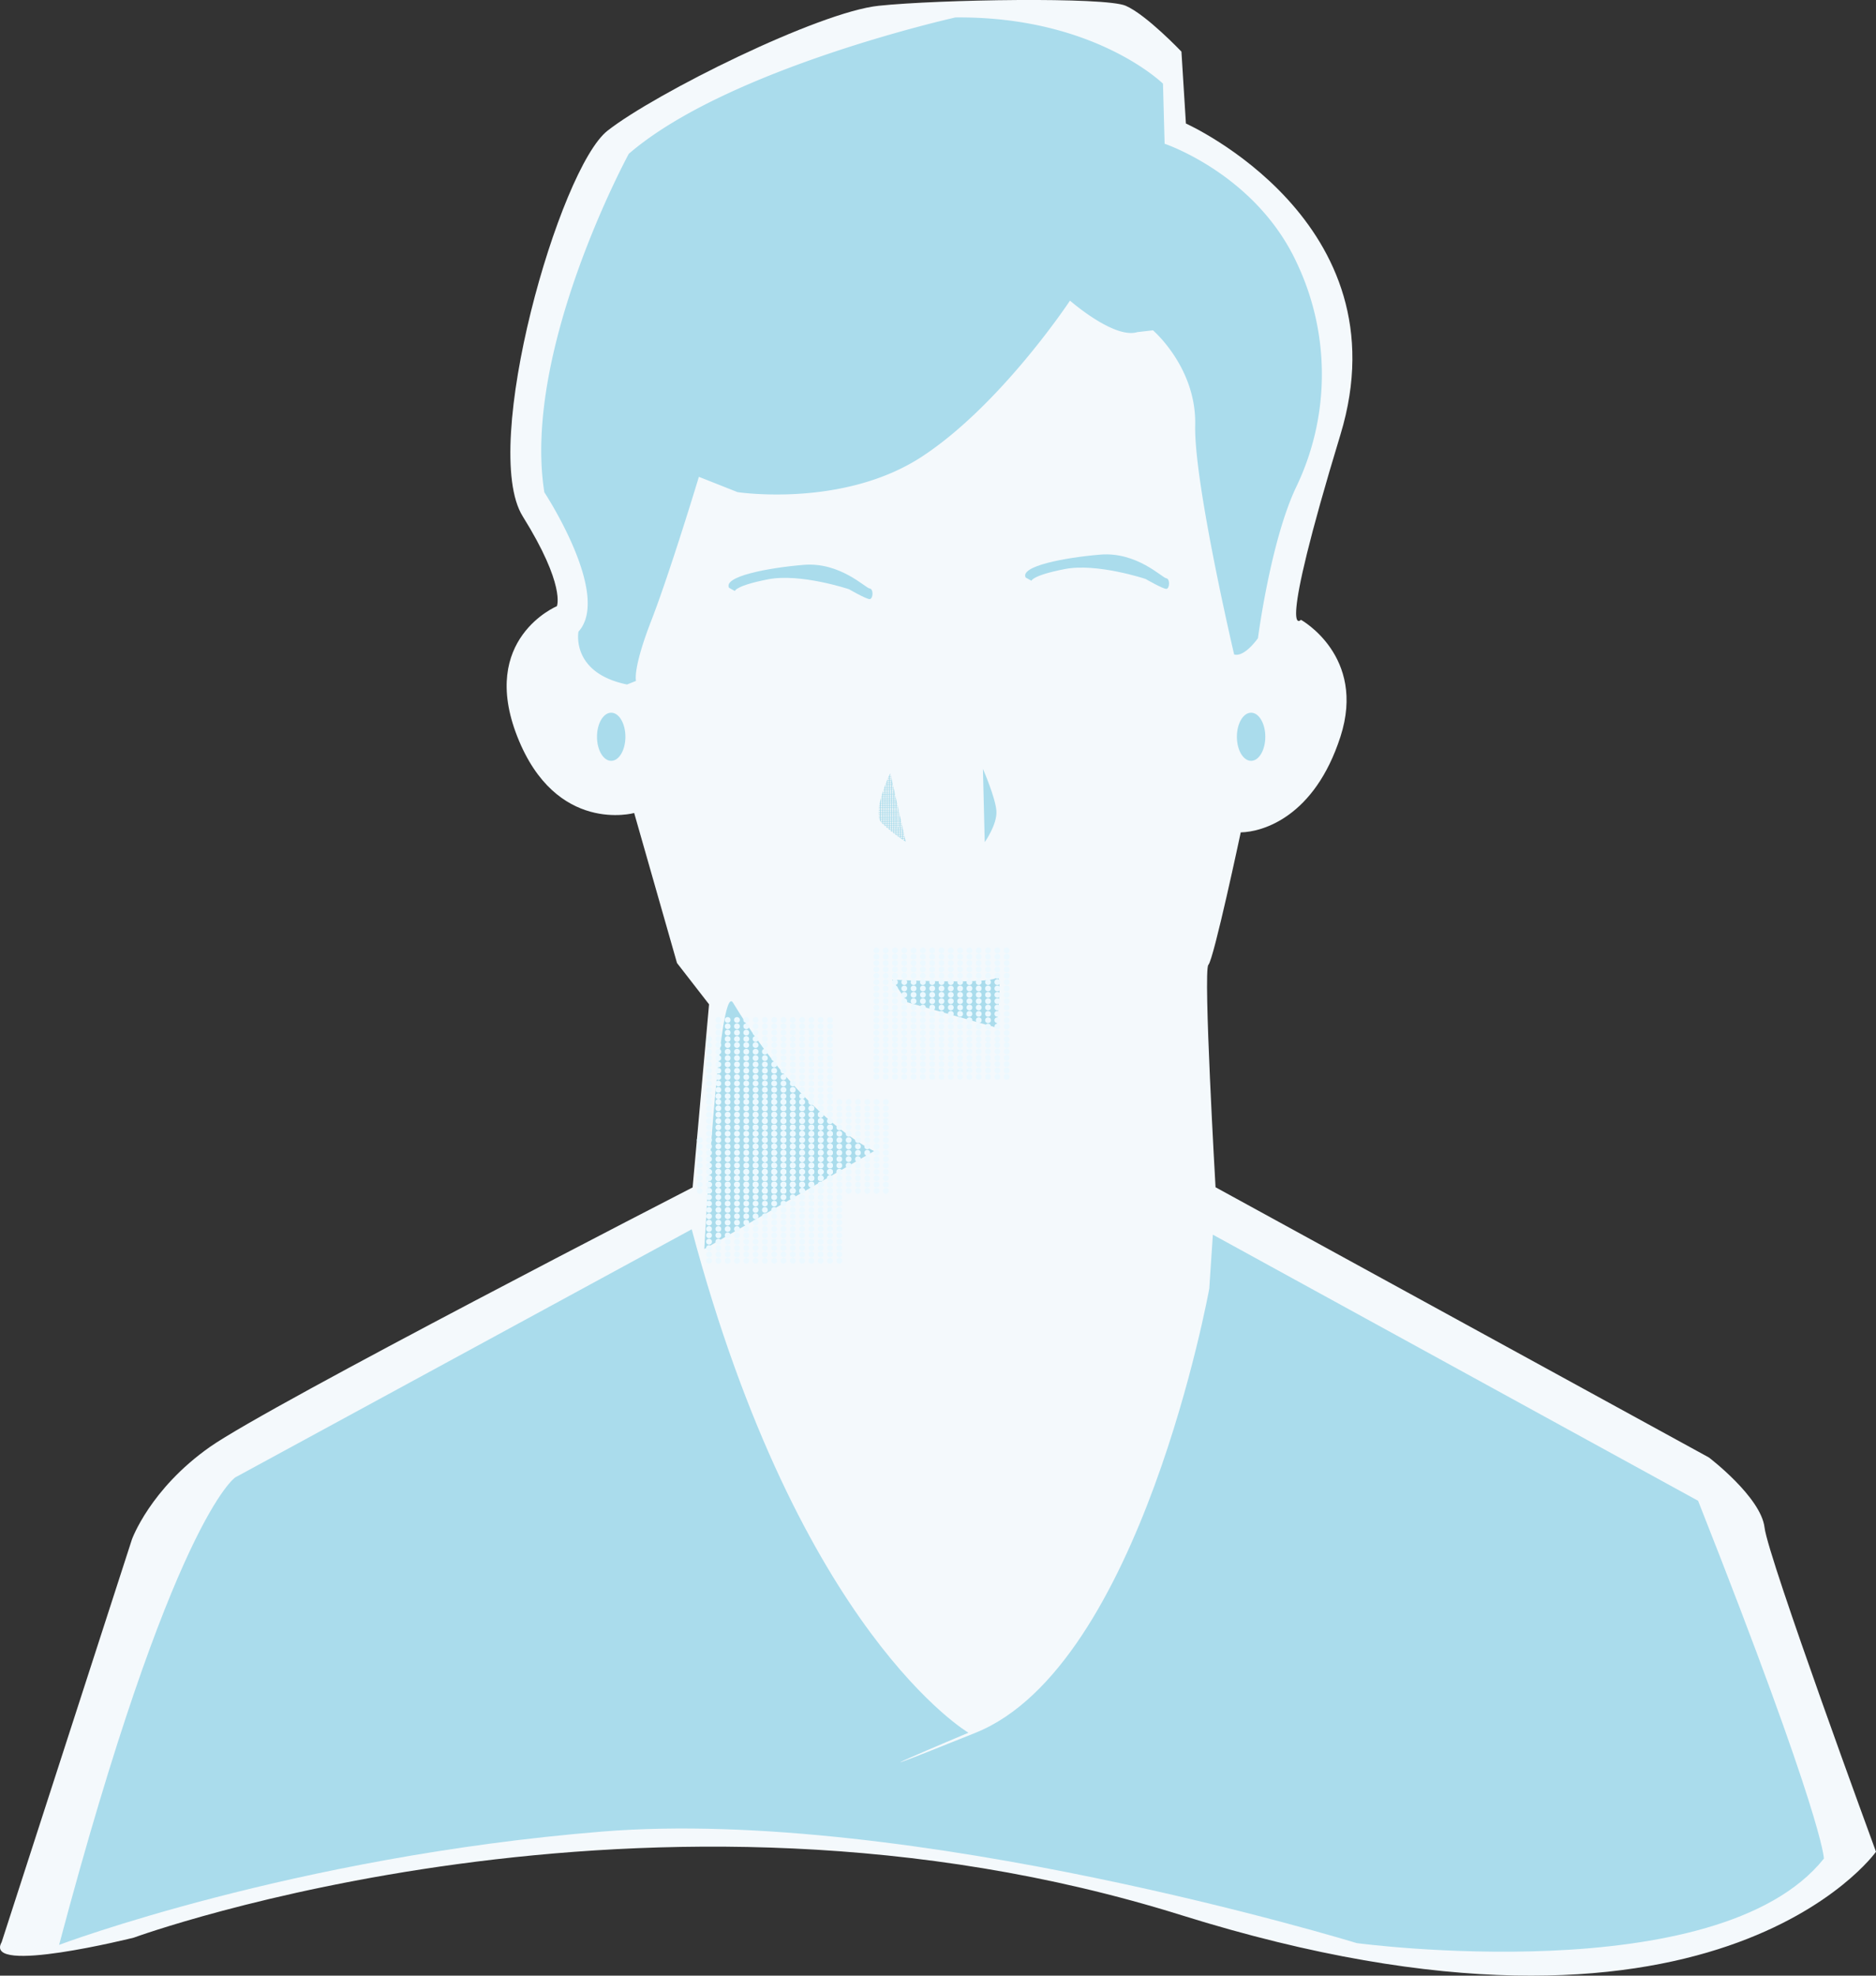 <svg xmlns="http://www.w3.org/2000/svg" xmlns:xlink="http://www.w3.org/1999/xlink" viewBox="0 0 481.8 507.15"><rect x="0" y="0" width="481.8" height="507.15" fill="#333333" stroke="none"/><defs><style>.cls-1{fill:#aadcec;}.cls-2{fill:#fefdff;}.cls-3{fill:#f4f9fc;}.cls-4{clip-path:url(#clip-path);}.cls-5{fill:#f9f9f9;}.cls-6{fill:#ecf9ff;}</style><clipPath id="clip-path" transform="translate(-7.2 1.48)"><path class="cls-1" d="M235.84,197s-4.83,10.1-2.2,12.73a40.07,40.07,0,0,0,6.15,4.83"/></clipPath></defs><title>yo-2</title><g id="Capa_10" data-name="Capa 10"><path class="cls-2" d="M6,497.08" transform="translate(-7.2 1.48)"/><path class="cls-3" d="M7.62,497.08,41.08,393.69s4.61-12.92,20.07-23.77,123.93-66.59,123.93-66.59l4.22-47-8.23-10.6-11-38.51s-20.08,5.6-30-19.58,10.15-33.51,10.15-33.51,2.31-5.29-8.77-23.06,9.41-89.31,21.78-99S217.4,1.62,232.86,0,291-2.31,296.31,0s14.31,11.77,14.31,11.77l1.15,18.46s56.31,25.15,39.69,79.85-10.15,47.54-10.15,47.54,16.84,9.29,10.15,30-20.08,24.47-25.61,24.57c0,0-6.93,32.63-8.31,34s1.84,57.1,1.84,57.1l126.7,69.36s13.38,10.16,14.3,18S489,473.87,489,473.87s-41.77,59-178.38,16.28-269.08,5.77-269.08,5.77S2.77,505.62,7.62,497.08Z" transform="translate(-7.2 1.48)"/></g><g id="Sombreado"><path id="boca" class="cls-1" d="M236.32,250s25.11,1.28,26.82-.54,0,12.86,0,12.86l-22.91-6.51Z" transform="translate(-7.2 1.48)"/><g id="oreja"><ellipse class="cls-1" cx="156.97" cy="189.13" rx="3.65" ry="6.18"/><ellipse class="cls-1" cx="321.31" cy="189.13" rx="3.65" ry="6.18"/></g><path class="cls-1" d="M260.1,214.7s3.24-4.54,3-8-3.46-10.8-3.46-10.8" transform="translate(-7.2 1.48)"/><g id="Capa_5" data-name="Capa 5"><path class="cls-1" d="M195.92,150.23s.23-1.38,8.54-3,20.77,2.54,20.77,2.54,4.39,2.54,5.31,2.54,1.05-2.64,0-2.73-7.56-6.84-16.94-6.06-20.67,3-19.17,5.88" transform="translate(-7.2 1.48)"/><path class="cls-1" d="M272.1,147.6s.23-1.38,8.54-3,20.77,2.54,20.77,2.54,4.39,2.54,5.31,2.54,1-2.63,0-2.72-7.56-6.85-16.94-6.07-20.67,3-19.17,5.88" transform="translate(-7.2 1.48)"/></g><g id="Capa_6" data-name="Capa 6"><path class="cls-1" d="M184.85,314.08,67.62,377.77s-16.16,10.61-45.24,120c0,0,60-22.62,139.39-29.08s193.85,28.62,193.85,28.62,92.76,12.46,120-21.69c0,0,0-10.16-32.31-91.85L318.69,315.46l-.92,13.85s-17.54,96.92-60,114-1.85,0-1.85,0S212.54,417.92,184.85,314.08Z" transform="translate(-7.2 1.48)"/><path class="cls-1" d="M188.08,319.15,231.69,294s-18-8-36.23-38.08C191.75,249.79,188.08,319.15,188.08,319.15Z" transform="translate(-7.2 1.48)"/></g><g id="Capa_7" data-name="Capa 7"><path class="cls-1" d="M168.23,174.23l2.31-.92s-.92-3,3.92-15.46,12.23-36.93,12.23-36.93l9.93,3.93s27.23,4.15,47.53-9.23S282,75.69,282,75.69s11.31,9.93,17.31,8.08l4-.46s11.19,9.57,10.84,24.34,10,58.85,10,58.85,2.19,1.15,6.12-4.15c0,0,3.23-24.93,9.8-38.77a66.72,66.72,0,0,0,.23-57.46c-10.5-22.85-34-30.7-34-30.7L305.88,20S288.23,2.65,252.58,3c0,0-58.39,13-83.89,35,0,0-27.46,50.42-21.69,86.89,0,0,17.31,26.3,8.77,35.77C155.77,160.62,153.69,171.23,168.23,174.23Z" transform="translate(-7.2 1.48)"/></g><path class="cls-1" d="M235.84,197s-4.83,10.1-2.2,12.73a40.07,40.07,0,0,0,6.15,4.83" transform="translate(-7.2 1.48)"/><g class="cls-4"><circle class="cls-1" cx="207.78" cy="188.36" r="1.38"/><circle class="cls-1" cx="211.85" cy="188.44" r="1.38"/><circle class="cls-1" cx="215.93" cy="188.51" r="1.38"/><circle class="cls-1" cx="220.01" cy="188.59" r="1.38"/><circle class="cls-1" cx="224.08" cy="188.66" r="1.38"/><circle class="cls-1" cx="228.16" cy="188.74" r="1.38"/><circle class="cls-1" cx="232.24" cy="188.81" r="1.38"/><circle class="cls-1" cx="236.32" cy="188.88" r="1.38"/><circle class="cls-1" cx="240.39" cy="188.96" r="1.38"/><circle class="cls-1" cx="207.78" cy="191.87" r="1.38"/><circle class="cls-1" cx="211.85" cy="191.94" r="1.38"/><circle class="cls-1" cx="215.93" cy="192.02" r="1.38"/><circle class="cls-1" cx="220.01" cy="192.09" r="1.38"/><circle class="cls-1" cx="224.08" cy="192.17" r="1.38"/><circle class="cls-1" cx="228.16" cy="192.24" r="1.38"/><circle class="cls-1" cx="232.24" cy="192.31" r="1.38"/><circle class="cls-1" cx="236.32" cy="192.39" r="1.38"/><circle class="cls-1" cx="240.39" cy="192.46" r="1.38"/><circle class="cls-5" cx="225.85" cy="199.12" r="0.19"/><circle class="cls-5" cx="226.42" cy="199.13" r="0.19"/><circle class="cls-5" cx="226.99" cy="199.14" r="0.19"/><circle class="cls-5" cx="227.55" cy="199.15" r="0.19"/><circle class="cls-5" cx="228.12" cy="199.16" r="0.19"/><circle class="cls-5" cx="228.69" cy="199.17" r="0.19"/><circle class="cls-5" cx="229.26" cy="199.18" r="0.19"/><circle class="cls-5" cx="229.83" cy="199.19" r="0.19"/><circle class="cls-5" cx="230.39" cy="199.2" r="0.19"/><circle class="cls-5" cx="225.85" cy="199.6" r="0.19"/><circle class="cls-5" cx="226.42" cy="199.61" r="0.19"/><circle class="cls-5" cx="226.99" cy="199.62" r="0.19"/><circle class="cls-5" cx="227.55" cy="199.63" r="0.19"/><circle class="cls-5" cx="228.12" cy="199.64" r="0.19"/><circle class="cls-5" cx="228.69" cy="199.65" r="0.19"/><circle class="cls-5" cx="229.26" cy="199.67" r="0.19"/><circle class="cls-5" cx="229.83" cy="199.68" r="0.19"/><circle class="cls-5" cx="230.39" cy="199.69" r="0.19"/><circle class="cls-5" cx="225.85" cy="200.05" r="0.19"/><circle class="cls-5" cx="226.42" cy="200.06" r="0.19"/><circle class="cls-5" cx="226.99" cy="200.07" r="0.19"/><circle class="cls-5" cx="227.55" cy="200.08" r="0.19"/><circle class="cls-5" cx="228.12" cy="200.09" r="0.19"/><circle class="cls-5" cx="228.69" cy="200.1" r="0.19"/><circle class="cls-5" cx="229.26" cy="200.11" r="0.19"/><circle class="cls-5" cx="229.83" cy="200.13" r="0.19"/><circle class="cls-5" cx="230.39" cy="200.14" r="0.19"/><circle class="cls-5" cx="225.85" cy="198.67" r="0.19"/><circle class="cls-5" cx="226.42" cy="198.68" r="0.19"/><circle class="cls-5" cx="226.99" cy="198.69" r="0.19"/><circle class="cls-5" cx="227.55" cy="198.7" r="0.19"/><circle class="cls-5" cx="228.12" cy="198.71" r="0.19"/><circle class="cls-5" cx="228.69" cy="198.72" r="0.19"/><circle class="cls-5" cx="229.26" cy="198.73" r="0.19"/><circle class="cls-5" cx="229.83" cy="198.74" r="0.19"/><circle class="cls-5" cx="230.39" cy="198.75" r="0.19"/><circle class="cls-5" cx="225.85" cy="200.99" r="0.19"/><circle class="cls-5" cx="226.42" cy="201" r="0.19"/><circle class="cls-5" cx="226.99" cy="201.01" r="0.19"/><circle class="cls-5" cx="227.55" cy="201.02" r="0.19"/><circle class="cls-5" cx="228.12" cy="201.03" r="0.19"/><circle class="cls-5" cx="228.69" cy="201.04" r="0.19"/><circle class="cls-5" cx="229.26" cy="201.05" r="0.19"/><circle class="cls-5" cx="229.83" cy="201.06" r="0.19"/><circle class="cls-5" cx="230.39" cy="201.07" r="0.19"/><circle class="cls-5" cx="225.85" cy="201.93" r="0.19"/><circle class="cls-5" cx="226.42" cy="201.94" r="0.19"/><circle class="cls-5" cx="226.99" cy="201.95" r="0.19"/><circle class="cls-5" cx="227.55" cy="201.96" r="0.19"/><circle class="cls-5" cx="228.12" cy="201.97" r="0.19"/><circle class="cls-5" cx="228.69" cy="201.98" r="0.19"/><circle class="cls-5" cx="229.26" cy="201.99" r="0.19"/><circle class="cls-5" cx="229.83" cy="202" r="0.19"/><circle class="cls-5" cx="230.39" cy="202.01" r="0.19"/><circle class="cls-5" cx="225.85" cy="202.42" r="0.19"/><circle class="cls-5" cx="226.42" cy="202.43" r="0.19"/><circle class="cls-5" cx="226.99" cy="202.44" r="0.19"/><circle class="cls-5" cx="227.55" cy="202.45" r="0.19"/><circle class="cls-5" cx="228.12" cy="202.46" r="0.19"/><circle class="cls-5" cx="228.69" cy="202.47" r="0.19"/><circle class="cls-5" cx="229.26" cy="202.48" r="0.19"/><circle class="cls-5" cx="229.83" cy="202.49" r="0.19"/><circle class="cls-5" cx="230.39" cy="202.5" r="0.19"/><circle class="cls-5" cx="225.85" cy="202.87" r="0.19"/><circle class="cls-5" cx="226.42" cy="202.88" r="0.19"/><circle class="cls-5" cx="226.99" cy="202.89" r="0.19"/><circle class="cls-5" cx="227.55" cy="202.9" r="0.19"/><circle class="cls-5" cx="228.12" cy="202.91" r="0.19"/><circle class="cls-5" cx="228.69" cy="202.92" r="0.19"/><circle class="cls-5" cx="229.26" cy="202.93" r="0.19"/><circle class="cls-5" cx="229.83" cy="202.94" r="0.19"/><circle class="cls-5" cx="230.39" cy="202.95" r="0.19"/><circle class="cls-5" cx="225.85" cy="201.48" r="0.19"/><circle class="cls-5" cx="226.42" cy="201.49" r="0.19"/><circle class="cls-5" cx="226.99" cy="201.5" r="0.19"/><circle class="cls-5" cx="227.55" cy="201.51" r="0.19"/><circle class="cls-5" cx="228.12" cy="201.52" r="0.19"/><circle class="cls-5" cx="228.69" cy="201.53" r="0.19"/><circle class="cls-5" cx="229.26" cy="201.54" r="0.19"/><circle class="cls-5" cx="229.83" cy="201.55" r="0.19"/><circle class="cls-5" cx="230.39" cy="201.56" r="0.19"/><circle class="cls-5" cx="225.85" cy="200.5" r="0.19"/><circle class="cls-5" cx="226.42" cy="200.51" r="0.19"/><circle class="cls-5" cx="226.99" cy="200.52" r="0.19"/><circle class="cls-5" cx="227.55" cy="200.53" r="0.19"/><circle class="cls-5" cx="228.12" cy="200.54" r="0.19"/><circle class="cls-5" cx="228.69" cy="200.55" r="0.19"/><circle class="cls-5" cx="229.26" cy="200.56" r="0.19"/><circle class="cls-5" cx="229.83" cy="200.57" r="0.19"/><circle class="cls-5" cx="230.39" cy="200.59" r="0.19"/><circle class="cls-5" cx="225.85" cy="203.72" r="0.19"/><circle class="cls-5" cx="226.42" cy="203.73" r="0.19"/><circle class="cls-5" cx="226.99" cy="203.74" r="0.19"/><circle class="cls-5" cx="227.55" cy="203.75" r="0.19"/><circle class="cls-5" cx="228.12" cy="203.76" r="0.19"/><circle class="cls-5" cx="228.69" cy="203.78" r="0.19"/><circle class="cls-5" cx="229.26" cy="203.79" r="0.19"/><circle class="cls-5" cx="229.83" cy="203.8" r="0.19"/><circle class="cls-5" cx="230.39" cy="203.81" r="0.19"/><circle class="cls-5" cx="225.85" cy="204.21" r="0.19"/><circle class="cls-5" cx="226.42" cy="204.22" r="0.19"/><circle class="cls-5" cx="226.99" cy="204.23" r="0.19"/><circle class="cls-5" cx="227.55" cy="204.24" r="0.19"/><circle class="cls-5" cx="228.12" cy="204.25" r="0.19"/><circle class="cls-5" cx="228.69" cy="204.26" r="0.19"/><circle class="cls-5" cx="229.26" cy="204.27" r="0.19"/><circle class="cls-5" cx="229.83" cy="204.28" r="0.19"/><circle class="cls-5" cx="230.39" cy="204.29" r="0.19"/><circle class="cls-5" cx="225.85" cy="204.66" r="0.19"/><circle class="cls-5" cx="226.42" cy="204.67" r="0.19"/><circle class="cls-5" cx="226.99" cy="204.68" r="0.19"/><circle class="cls-5" cx="227.55" cy="204.69" r="0.19"/><circle class="cls-5" cx="228.12" cy="204.7" r="0.19"/><circle class="cls-5" cx="228.69" cy="204.71" r="0.19"/><circle class="cls-5" cx="229.26" cy="204.72" r="0.19"/><circle class="cls-5" cx="229.83" cy="204.73" r="0.19"/><circle class="cls-5" cx="230.39" cy="204.74" r="0.19"/><circle class="cls-5" cx="225.85" cy="203.27" r="0.19"/><circle class="cls-5" cx="226.42" cy="203.28" r="0.19"/><circle class="cls-5" cx="226.99" cy="203.29" r="0.19"/><circle class="cls-5" cx="227.55" cy="203.3" r="0.19"/><circle class="cls-5" cx="228.12" cy="203.31" r="0.19"/><circle class="cls-5" cx="228.69" cy="203.33" r="0.19"/><circle class="cls-5" cx="229.26" cy="203.34" r="0.19"/><circle class="cls-5" cx="229.83" cy="203.35" r="0.19"/><circle class="cls-5" cx="230.39" cy="203.36" r="0.19"/><circle class="cls-5" cx="225.85" cy="205.6" r="0.19"/><circle class="cls-5" cx="226.42" cy="205.61" r="0.19"/><circle class="cls-5" cx="226.99" cy="205.62" r="0.19"/><circle class="cls-5" cx="227.55" cy="205.63" r="0.19"/><circle class="cls-5" cx="228.12" cy="205.64" r="0.19"/><circle class="cls-5" cx="228.69" cy="205.65" r="0.19"/><circle class="cls-5" cx="229.26" cy="205.66" r="0.19"/><circle class="cls-5" cx="229.83" cy="205.67" r="0.19"/><circle class="cls-5" cx="230.39" cy="205.68" r="0.19"/><circle class="cls-5" cx="225.85" cy="206.54" r="0.19"/><circle class="cls-5" cx="226.42" cy="206.55" r="0.19"/><circle class="cls-5" cx="226.99" cy="206.56" r="0.19"/><circle class="cls-5" cx="227.55" cy="206.57" r="0.19"/><circle class="cls-5" cx="228.12" cy="206.58" r="0.19"/><circle class="cls-5" cx="228.69" cy="206.59" r="0.19"/><circle class="cls-5" cx="229.26" cy="206.6" r="0.19"/><circle class="cls-5" cx="229.83" cy="206.61" r="0.19"/><circle class="cls-5" cx="230.39" cy="206.62" r="0.19"/><circle class="cls-5" cx="225.85" cy="207.02" r="0.19"/><circle class="cls-5" cx="226.42" cy="207.03" r="0.19"/><circle class="cls-5" cx="226.99" cy="207.05" r="0.19"/><circle class="cls-5" cx="227.55" cy="207.06" r="0.19"/><circle class="cls-5" cx="228.12" cy="207.07" r="0.19"/><circle class="cls-5" cx="228.69" cy="207.08" r="0.19"/><circle class="cls-5" cx="229.26" cy="207.09" r="0.19"/><circle class="cls-5" cx="229.83" cy="207.1" r="0.19"/><circle class="cls-5" cx="230.39" cy="207.11" r="0.19"/><circle class="cls-5" cx="225.85" cy="207.47" r="0.19"/><circle class="cls-5" cx="226.42" cy="207.48" r="0.19"/><circle class="cls-5" cx="226.99" cy="207.49" r="0.19"/><circle class="cls-5" cx="227.55" cy="207.51" r="0.19"/><circle class="cls-5" cx="228.12" cy="207.52" r="0.19"/><circle class="cls-5" cx="228.69" cy="207.53" r="0.19"/><circle class="cls-5" cx="229.26" cy="207.54" r="0.19"/><circle class="cls-5" cx="229.83" cy="207.55" r="0.19"/><circle class="cls-5" cx="230.39" cy="207.56" r="0.19"/><circle class="cls-5" cx="225.85" cy="206.09" r="0.19"/><circle class="cls-5" cx="226.42" cy="206.1" r="0.19"/><circle class="cls-5" cx="226.99" cy="206.11" r="0.19"/><circle class="cls-5" cx="227.55" cy="206.12" r="0.19"/><circle class="cls-5" cx="228.12" cy="206.13" r="0.19"/><circle class="cls-5" cx="228.69" cy="206.14" r="0.19"/><circle class="cls-5" cx="229.26" cy="206.15" r="0.19"/><circle class="cls-5" cx="229.83" cy="206.16" r="0.19"/><circle class="cls-5" cx="230.39" cy="206.17" r="0.19"/><circle class="cls-5" cx="225.85" cy="205.11" r="0.19"/><circle class="cls-5" cx="226.42" cy="205.12" r="0.19"/><circle class="cls-5" cx="226.99" cy="205.13" r="0.19"/><circle class="cls-5" cx="227.55" cy="205.14" r="0.19"/><circle class="cls-5" cx="228.12" cy="205.15" r="0.19"/><circle class="cls-5" cx="228.69" cy="205.16" r="0.19"/><circle class="cls-5" cx="229.26" cy="205.17" r="0.19"/><circle class="cls-5" cx="229.83" cy="205.18" r="0.19"/><circle class="cls-5" cx="230.39" cy="205.19" r="0.19"/><circle class="cls-5" cx="225.85" cy="208.31" r="0.19"/><circle class="cls-5" cx="226.42" cy="208.32" r="0.19"/><circle class="cls-5" cx="226.99" cy="208.33" r="0.19"/><circle class="cls-5" cx="227.55" cy="208.34" r="0.19"/><circle class="cls-5" cx="228.12" cy="208.35" r="0.19"/><circle class="cls-5" cx="228.69" cy="208.36" r="0.19"/><circle class="cls-5" cx="229.26" cy="208.37" r="0.19"/><circle class="cls-5" cx="229.83" cy="208.38" r="0.19"/><circle class="cls-5" cx="230.39" cy="208.39" r="0.19"/><circle class="cls-5" cx="225.85" cy="208.8" r="0.19"/><circle class="cls-5" cx="226.42" cy="208.81" r="0.19"/><circle class="cls-5" cx="226.99" cy="208.82" r="0.19"/><circle class="cls-5" cx="227.55" cy="208.83" r="0.19"/><circle class="cls-5" cx="228.12" cy="208.84" r="0.19"/><circle class="cls-5" cx="228.69" cy="208.85" r="0.19"/><circle class="cls-5" cx="229.26" cy="208.86" r="0.19"/><circle class="cls-5" cx="229.83" cy="208.87" r="0.19"/><circle class="cls-5" cx="230.39" cy="208.88" r="0.19"/><circle class="cls-5" cx="225.85" cy="209.25" r="0.19"/><circle class="cls-5" cx="226.42" cy="209.26" r="0.19"/><circle class="cls-5" cx="226.99" cy="209.27" r="0.19"/><circle class="cls-5" cx="227.55" cy="209.28" r="0.19"/><circle class="cls-5" cx="228.12" cy="209.29" r="0.19"/><circle class="cls-5" cx="228.69" cy="209.3" r="0.19"/><circle class="cls-5" cx="229.26" cy="209.31" r="0.19"/><circle class="cls-5" cx="229.83" cy="209.32" r="0.19"/><circle class="cls-5" cx="230.39" cy="209.33" r="0.19"/><circle class="cls-5" cx="225.85" cy="207.86" r="0.19"/><circle class="cls-5" cx="226.42" cy="207.87" r="0.19"/><circle class="cls-5" cx="226.99" cy="207.88" r="0.19"/><circle class="cls-5" cx="227.55" cy="207.89" r="0.19"/><circle class="cls-5" cx="228.12" cy="207.9" r="0.19"/><circle class="cls-5" cx="228.69" cy="207.91" r="0.19"/><circle class="cls-5" cx="229.26" cy="207.92" r="0.19"/><circle class="cls-5" cx="229.83" cy="207.93" r="0.19"/><circle class="cls-5" cx="230.39" cy="207.94" r="0.19"/><circle class="cls-5" cx="225.85" cy="210.19" r="0.19"/><circle class="cls-5" cx="226.42" cy="210.2" r="0.19"/><circle class="cls-5" cx="226.99" cy="210.21" r="0.19"/><circle class="cls-5" cx="227.55" cy="210.22" r="0.19"/><circle class="cls-5" cx="228.12" cy="210.23" r="0.19"/><circle class="cls-5" cx="228.69" cy="210.24" r="0.19"/><circle class="cls-5" cx="229.26" cy="210.25" r="0.19"/><circle class="cls-5" cx="229.83" cy="210.26" r="0.19"/><circle class="cls-5" cx="230.39" cy="210.27" r="0.19"/><circle class="cls-5" cx="225.85" cy="211.12" r="0.19"/><circle class="cls-5" cx="226.42" cy="211.13" r="0.19"/><circle class="cls-5" cx="226.99" cy="211.14" r="0.19"/><circle class="cls-5" cx="227.55" cy="211.15" r="0.19"/><circle class="cls-5" cx="228.12" cy="211.16" r="0.19"/><circle class="cls-5" cx="228.69" cy="211.17" r="0.19"/><circle class="cls-5" cx="229.26" cy="211.18" r="0.19"/><circle class="cls-5" cx="229.83" cy="211.2" r="0.19"/><circle class="cls-5" cx="230.39" cy="211.21" r="0.19"/><circle class="cls-5" cx="225.85" cy="211.61" r="0.19"/><circle class="cls-5" cx="226.42" cy="211.62" r="0.19"/><circle class="cls-5" cx="226.99" cy="211.63" r="0.19"/><circle class="cls-5" cx="227.55" cy="211.64" r="0.19"/><circle class="cls-5" cx="228.12" cy="211.65" r="0.19"/><circle class="cls-5" cx="228.69" cy="211.66" r="0.19"/><circle class="cls-5" cx="229.26" cy="211.67" r="0.19"/><circle class="cls-5" cx="229.83" cy="211.68" r="0.19"/><circle class="cls-5" cx="230.39" cy="211.69" r="0.19"/><circle class="cls-5" cx="225.85" cy="212.06" r="0.19"/><circle class="cls-5" cx="226.42" cy="212.07" r="0.19"/><circle class="cls-5" cx="226.99" cy="212.08" r="0.19"/><circle class="cls-5" cx="227.55" cy="212.09" r="0.19"/><circle class="cls-5" cx="228.12" cy="212.1" r="0.19"/><circle class="cls-5" cx="228.69" cy="212.11" r="0.19"/><circle class="cls-5" cx="229.26" cy="212.12" r="0.19"/><circle class="cls-5" cx="229.83" cy="212.13" r="0.19"/><circle class="cls-5" cx="230.39" cy="212.14" r="0.19"/><circle class="cls-5" cx="225.85" cy="210.67" r="0.19"/><circle class="cls-5" cx="226.42" cy="210.68" r="0.19"/><circle class="cls-5" cx="226.99" cy="210.69" r="0.19"/><circle class="cls-5" cx="227.55" cy="210.7" r="0.19"/><circle class="cls-5" cx="228.12" cy="210.71" r="0.19"/><circle class="cls-5" cx="228.69" cy="210.72" r="0.19"/><circle class="cls-5" cx="229.26" cy="210.74" r="0.19"/><circle class="cls-5" cx="229.83" cy="210.75" r="0.19"/><circle class="cls-5" cx="230.39" cy="210.76" r="0.19"/><circle class="cls-5" cx="225.85" cy="209.7" r="0.19"/><circle class="cls-5" cx="226.42" cy="209.71" r="0.19"/><circle class="cls-5" cx="226.99" cy="209.72" r="0.19"/><circle class="cls-5" cx="227.55" cy="209.73" r="0.19"/><circle class="cls-5" cx="228.12" cy="209.74" r="0.19"/><circle class="cls-5" cx="228.69" cy="209.75" r="0.19"/><circle class="cls-5" cx="229.26" cy="209.76" r="0.19"/><circle class="cls-5" cx="229.83" cy="209.77" r="0.19"/><circle class="cls-5" cx="230.39" cy="209.78" r="0.19"/><circle class="cls-5" cx="227.54" cy="213" r="0.19"/><circle class="cls-5" cx="228.11" cy="213.01" r="0.19"/><circle class="cls-5" cx="228.68" cy="213.03" r="0.19"/><circle class="cls-5" cx="229.25" cy="213.04" r="0.19"/><circle class="cls-5" cx="229.81" cy="213.05" r="0.19"/><circle class="cls-5" cx="230.38" cy="213.06" r="0.19"/><circle class="cls-5" cx="230.95" cy="213.07" r="0.19"/><circle class="cls-5" cx="231.52" cy="213.08" r="0.19"/><circle class="cls-5" cx="232.08" cy="213.09" r="0.19"/><circle class="cls-5" cx="227.54" cy="213.49" r="0.19"/><circle class="cls-5" cx="228.11" cy="213.5" r="0.19"/><circle class="cls-5" cx="228.68" cy="213.51" r="0.19"/><circle class="cls-5" cx="229.25" cy="213.52" r="0.19"/><circle class="cls-5" cx="229.81" cy="213.53" r="0.19"/><circle class="cls-5" cx="230.38" cy="213.54" r="0.19"/><circle class="cls-5" cx="230.95" cy="213.55" r="0.19"/><circle class="cls-5" cx="231.52" cy="213.56" r="0.19"/><circle class="cls-5" cx="232.08" cy="213.57" r="0.19"/><circle class="cls-5" cx="227.54" cy="213.94" r="0.19"/><circle class="cls-5" cx="228.11" cy="213.95" r="0.19"/><circle class="cls-5" cx="228.68" cy="213.96" r="0.19"/><circle class="cls-5" cx="229.25" cy="213.97" r="0.19"/><circle class="cls-5" cx="229.81" cy="213.98" r="0.19"/><circle class="cls-5" cx="230.38" cy="213.99" r="0.19"/><circle class="cls-5" cx="230.95" cy="214" r="0.19"/><circle class="cls-5" cx="231.52" cy="214.01" r="0.19"/><circle class="cls-5" cx="232.08" cy="214.02" r="0.19"/><circle class="cls-5" cx="227.54" cy="212.55" r="0.19"/><circle class="cls-5" cx="228.11" cy="212.57" r="0.19"/><circle class="cls-5" cx="228.68" cy="212.58" r="0.19"/><circle class="cls-5" cx="229.25" cy="212.59" r="0.19"/><circle class="cls-5" cx="229.81" cy="212.6" r="0.19"/><circle class="cls-5" cx="230.38" cy="212.61" r="0.19"/><circle class="cls-5" cx="230.95" cy="212.62" r="0.19"/><circle class="cls-5" cx="231.52" cy="212.63" r="0.19"/><circle class="cls-5" cx="232.08" cy="212.64" r="0.19"/><circle class="cls-5" cx="227.54" cy="214.88" r="0.19"/><circle class="cls-5" cx="228.11" cy="214.89" r="0.19"/><circle class="cls-5" cx="228.68" cy="214.9" r="0.19"/><circle class="cls-5" cx="229.25" cy="214.91" r="0.19"/><circle class="cls-5" cx="229.81" cy="214.92" r="0.19"/><circle class="cls-5" cx="230.38" cy="214.93" r="0.19"/><circle class="cls-5" cx="230.95" cy="214.94" r="0.19"/><circle class="cls-5" cx="231.52" cy="214.95" r="0.19"/><circle class="cls-5" cx="232.08" cy="214.96" r="0.19"/><circle class="cls-5" cx="227.54" cy="215.82" r="0.19"/><circle class="cls-5" cx="228.11" cy="215.83" r="0.19"/><circle class="cls-5" cx="228.68" cy="215.84" r="0.19"/><circle class="cls-5" cx="229.25" cy="215.85" r="0.19"/><circle class="cls-5" cx="229.81" cy="215.86" r="0.19"/><circle class="cls-5" cx="230.38" cy="215.87" r="0.19"/><circle class="cls-5" cx="230.95" cy="215.88" r="0.19"/><circle class="cls-5" cx="231.52" cy="215.89" r="0.19"/><circle class="cls-5" cx="232.08" cy="215.9" r="0.19"/><circle class="cls-5" cx="227.54" cy="216.31" r="0.19"/><circle class="cls-5" cx="228.11" cy="216.32" r="0.19"/><circle class="cls-5" cx="228.68" cy="216.33" r="0.19"/><circle class="cls-5" cx="229.25" cy="216.34" r="0.19"/><circle class="cls-5" cx="229.81" cy="216.35" r="0.19"/><circle class="cls-5" cx="230.38" cy="216.36" r="0.19"/><circle class="cls-5" cx="230.95" cy="216.37" r="0.19"/><circle class="cls-5" cx="231.52" cy="216.38" r="0.19"/><circle class="cls-5" cx="232.08" cy="216.39" r="0.19"/><circle class="cls-5" cx="227.54" cy="216.76" r="0.19"/><circle class="cls-5" cx="228.11" cy="216.77" r="0.19"/><circle class="cls-5" cx="228.68" cy="216.78" r="0.19"/><circle class="cls-5" cx="229.25" cy="216.79" r="0.19"/><circle class="cls-5" cx="229.81" cy="216.8" r="0.19"/><circle class="cls-5" cx="230.38" cy="216.81" r="0.19"/><circle class="cls-5" cx="230.95" cy="216.82" r="0.19"/><circle class="cls-5" cx="231.52" cy="216.83" r="0.19"/><circle class="cls-5" cx="232.08" cy="216.84" r="0.19"/><circle class="cls-5" cx="227.54" cy="215.37" r="0.19"/><circle class="cls-5" cx="228.11" cy="215.38" r="0.19"/><circle class="cls-5" cx="228.68" cy="215.39" r="0.19"/><circle class="cls-5" cx="229.25" cy="215.4" r="0.19"/><circle class="cls-5" cx="229.81" cy="215.41" r="0.19"/><circle class="cls-5" cx="230.38" cy="215.42" r="0.19"/><circle class="cls-5" cx="230.95" cy="215.43" r="0.19"/><circle class="cls-5" cx="231.52" cy="215.44" r="0.19"/><circle class="cls-5" cx="232.08" cy="215.45" r="0.19"/><circle class="cls-5" cx="227.54" cy="214.39" r="0.19"/><circle class="cls-5" cx="228.11" cy="214.4" r="0.19"/><circle class="cls-5" cx="228.68" cy="214.41" r="0.19"/><circle class="cls-5" cx="229.25" cy="214.42" r="0.19"/><circle class="cls-5" cx="229.81" cy="214.43" r="0.19"/><circle class="cls-5" cx="230.38" cy="214.44" r="0.19"/><circle class="cls-5" cx="230.95" cy="214.45" r="0.19"/><circle class="cls-5" cx="231.52" cy="214.46" r="0.19"/><circle class="cls-5" cx="232.08" cy="214.47" r="0.19"/><circle class="cls-5" cx="230.85" cy="208.4" r="0.19"/><circle class="cls-5" cx="231.42" cy="208.41" r="0.19"/><circle class="cls-5" cx="231.99" cy="208.42" r="0.19"/><circle class="cls-5" cx="232.56" cy="208.43" r="0.19"/><circle class="cls-5" cx="233.12" cy="208.44" r="0.19"/><circle class="cls-5" cx="233.69" cy="208.45" r="0.19"/><circle class="cls-5" cx="234.26" cy="208.46" r="0.19"/><circle class="cls-5" cx="234.83" cy="208.47" r="0.19"/><circle class="cls-5" cx="235.39" cy="208.48" r="0.19"/><circle class="cls-5" cx="230.85" cy="208.88" r="0.19"/><circle class="cls-5" cx="231.42" cy="208.89" r="0.19"/><circle class="cls-5" cx="231.99" cy="208.9" r="0.19"/><circle class="cls-5" cx="232.56" cy="208.92" r="0.19"/><circle class="cls-5" cx="233.12" cy="208.93" r="0.19"/><circle class="cls-5" cx="233.69" cy="208.94" r="0.19"/><circle class="cls-5" cx="234.26" cy="208.95" r="0.19"/><circle class="cls-5" cx="234.83" cy="208.96" r="0.19"/><circle class="cls-5" cx="235.39" cy="208.97" r="0.19"/><circle class="cls-5" cx="230.85" cy="209.33" r="0.19"/><circle class="cls-5" cx="231.42" cy="209.34" r="0.19"/><circle class="cls-5" cx="231.99" cy="209.35" r="0.19"/><circle class="cls-5" cx="232.56" cy="209.36" r="0.19"/><circle class="cls-5" cx="233.12" cy="209.38" r="0.19"/><circle class="cls-5" cx="233.69" cy="209.39" r="0.19"/><circle class="cls-5" cx="234.26" cy="209.4" r="0.19"/><circle class="cls-5" cx="234.83" cy="209.41" r="0.19"/><circle class="cls-5" cx="235.39" cy="209.42" r="0.19"/><circle class="cls-5" cx="230.85" cy="207.95" r="0.19"/><circle class="cls-5" cx="231.42" cy="207.96" r="0.19"/><circle class="cls-5" cx="231.99" cy="207.97" r="0.19"/><circle class="cls-5" cx="232.56" cy="207.98" r="0.19"/><circle class="cls-5" cx="233.12" cy="207.99" r="0.19"/><circle class="cls-5" cx="233.69" cy="208" r="0.19"/><circle class="cls-5" cx="234.26" cy="208.01" r="0.19"/><circle class="cls-5" cx="234.83" cy="208.02" r="0.19"/><circle class="cls-5" cx="235.39" cy="208.03" r="0.19"/><circle class="cls-5" cx="230.85" cy="210.27" r="0.19"/><circle class="cls-5" cx="231.42" cy="210.28" r="0.19"/><circle class="cls-5" cx="231.99" cy="210.29" r="0.19"/><circle class="cls-5" cx="232.56" cy="210.3" r="0.19"/><circle class="cls-5" cx="233.12" cy="210.31" r="0.19"/><circle class="cls-5" cx="233.69" cy="210.32" r="0.19"/><circle class="cls-5" cx="234.26" cy="210.33" r="0.19"/><circle class="cls-5" cx="234.83" cy="210.34" r="0.19"/><circle class="cls-5" cx="235.39" cy="210.35" r="0.19"/><circle class="cls-5" cx="230.85" cy="211.21" r="0.19"/><circle class="cls-5" cx="231.42" cy="211.22" r="0.19"/><circle class="cls-5" cx="231.99" cy="211.23" r="0.19"/><circle class="cls-5" cx="232.56" cy="211.24" r="0.19"/><circle class="cls-5" cx="233.12" cy="211.25" r="0.19"/><circle class="cls-5" cx="233.69" cy="211.26" r="0.19"/><circle class="cls-5" cx="234.26" cy="211.27" r="0.19"/><circle class="cls-5" cx="234.83" cy="211.28" r="0.19"/><circle class="cls-5" cx="235.39" cy="211.29" r="0.19"/><circle class="cls-5" cx="230.85" cy="211.7" r="0.19"/><circle class="cls-5" cx="231.42" cy="211.71" r="0.19"/><circle class="cls-5" cx="231.99" cy="211.72" r="0.19"/><circle class="cls-5" cx="232.56" cy="211.73" r="0.19"/><circle class="cls-5" cx="233.12" cy="211.74" r="0.19"/><circle class="cls-5" cx="233.69" cy="211.75" r="0.19"/><circle class="cls-5" cx="234.26" cy="211.76" r="0.19"/><circle class="cls-5" cx="234.83" cy="211.77" r="0.19"/><circle class="cls-5" cx="235.39" cy="211.78" r="0.19"/><circle class="cls-5" cx="230.85" cy="212.15" r="0.19"/><circle class="cls-5" cx="231.42" cy="212.16" r="0.19"/><circle class="cls-5" cx="231.99" cy="212.17" r="0.19"/><circle class="cls-5" cx="232.56" cy="212.18" r="0.19"/><circle class="cls-5" cx="233.12" cy="212.19" r="0.19"/><circle class="cls-5" cx="233.69" cy="212.2" r="0.19"/><circle class="cls-5" cx="234.26" cy="212.21" r="0.19"/><circle class="cls-5" cx="234.83" cy="212.22" r="0.19"/><circle class="cls-5" cx="235.39" cy="212.23" r="0.19"/><circle class="cls-5" cx="230.85" cy="210.76" r="0.19"/><circle class="cls-5" cx="231.42" cy="210.77" r="0.19"/><circle class="cls-5" cx="231.99" cy="210.78" r="0.19"/><circle class="cls-5" cx="232.56" cy="210.79" r="0.19"/><circle class="cls-5" cx="233.12" cy="210.8" r="0.19"/><circle class="cls-5" cx="233.69" cy="210.81" r="0.19"/><circle class="cls-5" cx="234.26" cy="210.82" r="0.19"/><circle class="cls-5" cx="234.83" cy="210.83" r="0.19"/><circle class="cls-5" cx="235.39" cy="210.84" r="0.19"/><circle class="cls-5" cx="230.85" cy="209.78" r="0.19"/><circle class="cls-5" cx="231.42" cy="209.79" r="0.19"/><circle class="cls-5" cx="231.99" cy="209.8" r="0.19"/><circle class="cls-5" cx="232.56" cy="209.81" r="0.19"/><circle class="cls-5" cx="233.12" cy="209.83" r="0.19"/><circle class="cls-5" cx="233.69" cy="209.84" r="0.19"/><circle class="cls-5" cx="234.26" cy="209.85" r="0.19"/><circle class="cls-5" cx="234.83" cy="209.86" r="0.19"/><circle class="cls-5" cx="235.39" cy="209.87" r="0.19"/></g><g id="Capa_8" data-name="Capa 8"><circle class="cls-6" cx="184.49" cy="261.82" r="0.74"/><circle class="cls-6" cx="186.88" cy="261.82" r="0.74"/><circle class="cls-6" cx="189.27" cy="261.82" r="0.74"/><circle class="cls-6" cx="191.66" cy="261.82" r="0.74"/><circle class="cls-6" cx="194.05" cy="261.82" r="0.74"/><circle class="cls-6" cx="196.44" cy="261.82" r="0.74"/><circle class="cls-6" cx="198.83" cy="261.82" r="0.74"/><circle class="cls-6" cx="201.22" cy="261.82" r="0.74"/><circle class="cls-6" cx="203.61" cy="261.82" r="0.74"/><circle class="cls-6" cx="206" cy="261.82" r="0.74"/><circle class="cls-6" cx="208.39" cy="261.82" r="0.74"/><circle class="cls-6" cx="210.78" cy="261.82" r="0.74"/><circle class="cls-6" cx="213.17" cy="261.82" r="0.74"/><circle class="cls-6" cx="184.49" cy="263.45" r="0.74"/><circle class="cls-6" cx="186.88" cy="263.45" r="0.74"/><circle class="cls-6" cx="189.27" cy="263.45" r="0.74"/><circle class="cls-6" cx="191.66" cy="263.45" r="0.74"/><circle class="cls-6" cx="194.05" cy="263.45" r="0.74"/><circle class="cls-6" cx="196.44" cy="263.45" r="0.74"/><circle class="cls-6" cx="198.83" cy="263.45" r="0.74"/><circle class="cls-6" cx="201.22" cy="263.45" r="0.74"/><circle class="cls-6" cx="203.61" cy="263.45" r="0.74"/><circle class="cls-6" cx="206" cy="263.45" r="0.74"/><circle class="cls-6" cx="208.39" cy="263.45" r="0.74"/><circle class="cls-6" cx="210.78" cy="263.45" r="0.74"/><circle class="cls-6" cx="213.17" cy="263.45" r="0.74"/><circle class="cls-6" cx="184.49" cy="265.08" r="0.74"/><circle class="cls-6" cx="186.88" cy="265.08" r="0.74"/><circle class="cls-6" cx="189.27" cy="265.08" r="0.74"/><circle class="cls-6" cx="191.66" cy="265.08" r="0.74"/><circle class="cls-6" cx="194.05" cy="265.08" r="0.74"/><circle class="cls-6" cx="196.44" cy="265.08" r="0.74"/><circle class="cls-6" cx="198.83" cy="265.08" r="0.74"/><circle class="cls-6" cx="201.22" cy="265.08" r="0.74"/><circle class="cls-6" cx="203.61" cy="265.08" r="0.74"/><circle class="cls-6" cx="206" cy="265.08" r="0.74"/><circle class="cls-6" cx="208.39" cy="265.08" r="0.74"/><circle class="cls-6" cx="210.78" cy="265.08" r="0.74"/><circle class="cls-6" cx="213.17" cy="265.08" r="0.74"/><circle class="cls-6" cx="182.1" cy="266.71" r="0.74"/><circle class="cls-6" cx="184.49" cy="266.71" r="0.74"/><circle class="cls-6" cx="186.88" cy="266.71" r="0.74"/><circle class="cls-6" cx="189.27" cy="266.71" r="0.74"/><circle class="cls-6" cx="191.66" cy="266.71" r="0.74"/><circle class="cls-6" cx="194.05" cy="266.71" r="0.74"/><circle class="cls-6" cx="196.44" cy="266.71" r="0.74"/><circle class="cls-6" cx="198.83" cy="266.71" r="0.74"/><circle class="cls-6" cx="201.22" cy="266.71" r="0.74"/><circle class="cls-6" cx="203.61" cy="266.71" r="0.74"/><circle class="cls-6" cx="206" cy="266.71" r="0.74"/><circle class="cls-6" cx="208.39" cy="266.71" r="0.74"/><circle class="cls-6" cx="210.78" cy="266.71" r="0.74"/><circle class="cls-6" cx="213.17" cy="266.71" r="0.74"/><circle class="cls-6" cx="182.1" cy="268.27" r="0.74"/><circle class="cls-6" cx="184.49" cy="268.27" r="0.74"/><circle class="cls-6" cx="186.88" cy="268.27" r="0.74"/><circle class="cls-6" cx="189.27" cy="268.27" r="0.74"/><circle class="cls-6" cx="191.66" cy="268.27" r="0.74"/><circle class="cls-6" cx="194.05" cy="268.27" r="0.74"/><circle class="cls-6" cx="196.44" cy="268.27" r="0.74"/><circle class="cls-6" cx="198.83" cy="268.27" r="0.74"/><circle class="cls-6" cx="201.22" cy="268.27" r="0.74"/><circle class="cls-6" cx="203.61" cy="268.27" r="0.74"/><circle class="cls-6" cx="206" cy="268.27" r="0.74"/><circle class="cls-6" cx="208.39" cy="268.27" r="0.74"/><circle class="cls-6" cx="210.78" cy="268.27" r="0.74"/><circle class="cls-6" cx="213.17" cy="268.27" r="0.74"/><circle class="cls-6" cx="182.1" cy="269.97" r="0.74"/><circle class="cls-6" cx="184.49" cy="269.97" r="0.74"/><circle class="cls-6" cx="186.88" cy="269.97" r="0.74"/><circle class="cls-6" cx="189.27" cy="269.97" r="0.74"/><circle class="cls-6" cx="191.66" cy="269.97" r="0.74"/><circle class="cls-6" cx="194.05" cy="269.97" r="0.74"/><circle class="cls-6" cx="196.44" cy="269.97" r="0.74"/><circle class="cls-6" cx="198.83" cy="269.97" r="0.74"/><circle class="cls-6" cx="201.22" cy="269.97" r="0.74"/><circle class="cls-6" cx="203.61" cy="269.97" r="0.74"/><circle class="cls-6" cx="206" cy="269.97" r="0.74"/><circle class="cls-6" cx="208.39" cy="269.97" r="0.74"/><circle class="cls-6" cx="210.78" cy="269.97" r="0.74"/><circle class="cls-6" cx="213.17" cy="269.97" r="0.74"/><circle class="cls-6" cx="182.1" cy="271.61" r="0.74"/><circle class="cls-6" cx="184.49" cy="271.61" r="0.74"/><circle class="cls-6" cx="186.88" cy="271.61" r="0.74"/><circle class="cls-6" cx="189.27" cy="271.61" r="0.74"/><circle class="cls-6" cx="191.66" cy="271.61" r="0.74"/><circle class="cls-6" cx="194.05" cy="271.61" r="0.74"/><circle class="cls-6" cx="196.44" cy="271.61" r="0.74"/><circle class="cls-6" cx="198.83" cy="271.61" r="0.74"/><circle class="cls-6" cx="201.22" cy="271.61" r="0.74"/><circle class="cls-6" cx="203.61" cy="271.61" r="0.74"/><circle class="cls-6" cx="206" cy="271.61" r="0.74"/><circle class="cls-6" cx="208.39" cy="271.61" r="0.74"/><circle class="cls-6" cx="210.78" cy="271.61" r="0.74"/><circle class="cls-6" cx="213.17" cy="271.61" r="0.74"/><circle class="cls-6" cx="182.1" cy="273.24" r="0.74"/><circle class="cls-6" cx="184.49" cy="273.24" r="0.74"/><circle class="cls-6" cx="186.88" cy="273.24" r="0.74"/><circle class="cls-6" cx="189.27" cy="273.24" r="0.74"/><circle class="cls-6" cx="191.66" cy="273.24" r="0.74"/><circle class="cls-6" cx="194.05" cy="273.24" r="0.74"/><circle class="cls-6" cx="196.44" cy="273.24" r="0.74"/><circle class="cls-6" cx="198.83" cy="273.24" r="0.74"/><circle class="cls-6" cx="201.22" cy="273.24" r="0.74"/><circle class="cls-6" cx="203.61" cy="273.24" r="0.74"/><circle class="cls-6" cx="206" cy="273.24" r="0.74"/><circle class="cls-6" cx="208.39" cy="273.24" r="0.74"/><circle class="cls-6" cx="210.78" cy="273.24" r="0.74"/><circle class="cls-6" cx="213.17" cy="273.24" r="0.74"/><circle class="cls-6" cx="182.1" cy="274.87" r="0.74"/><circle class="cls-6" cx="184.49" cy="274.87" r="0.74"/><circle class="cls-6" cx="186.88" cy="274.87" r="0.74"/><circle class="cls-6" cx="189.27" cy="274.87" r="0.74"/><circle class="cls-6" cx="191.66" cy="274.87" r="0.74"/><circle class="cls-6" cx="194.05" cy="274.87" r="0.74"/><circle class="cls-6" cx="196.44" cy="274.87" r="0.74"/><circle class="cls-6" cx="198.83" cy="274.87" r="0.74"/><circle class="cls-6" cx="201.22" cy="274.87" r="0.74"/><circle class="cls-6" cx="203.61" cy="274.87" r="0.74"/><circle class="cls-6" cx="206" cy="274.87" r="0.74"/><circle class="cls-6" cx="208.39" cy="274.87" r="0.74"/><circle class="cls-6" cx="210.78" cy="274.87" r="0.74"/><circle class="cls-6" cx="213.17" cy="274.87" r="0.74"/><circle class="cls-6" cx="182.1" cy="276.5" r="0.74"/><circle class="cls-6" cx="184.49" cy="276.5" r="0.74"/><circle class="cls-6" cx="186.88" cy="276.5" r="0.74"/><circle class="cls-6" cx="189.27" cy="276.5" r="0.74"/><circle class="cls-6" cx="191.66" cy="276.5" r="0.74"/><circle class="cls-6" cx="194.05" cy="276.5" r="0.74"/><circle class="cls-6" cx="196.44" cy="276.5" r="0.74"/><circle class="cls-6" cx="198.83" cy="276.5" r="0.74"/><circle class="cls-6" cx="201.22" cy="276.5" r="0.74"/><circle class="cls-6" cx="203.61" cy="276.5" r="0.74"/><circle class="cls-6" cx="206" cy="276.5" r="0.74"/><circle class="cls-6" cx="208.39" cy="276.5" r="0.74"/><circle class="cls-6" cx="210.78" cy="276.5" r="0.74"/><circle class="cls-6" cx="213.17" cy="276.5" r="0.74"/><circle class="cls-6" cx="182.1" cy="278.13" r="0.74"/><circle class="cls-6" cx="184.49" cy="278.13" r="0.74"/><circle class="cls-6" cx="186.88" cy="278.13" r="0.74"/><circle class="cls-6" cx="189.27" cy="278.13" r="0.74"/><circle class="cls-6" cx="191.66" cy="278.13" r="0.74"/><circle class="cls-6" cx="194.05" cy="278.13" r="0.74"/><circle class="cls-6" cx="196.44" cy="278.13" r="0.74"/><circle class="cls-6" cx="198.83" cy="278.13" r="0.74"/><circle class="cls-6" cx="201.22" cy="278.13" r="0.74"/><circle class="cls-6" cx="203.61" cy="278.13" r="0.74"/><circle class="cls-6" cx="206" cy="278.13" r="0.74"/><circle class="cls-6" cx="208.39" cy="278.13" r="0.74"/><circle class="cls-6" cx="210.78" cy="278.13" r="0.74"/><circle class="cls-6" cx="213.17" cy="278.13" r="0.74"/><circle class="cls-6" cx="182.1" cy="279.76" r="0.74"/><circle class="cls-6" cx="184.49" cy="279.76" r="0.74"/><circle class="cls-6" cx="186.88" cy="279.76" r="0.74"/><circle class="cls-6" cx="189.27" cy="279.76" r="0.74"/><circle class="cls-6" cx="191.66" cy="279.76" r="0.74"/><circle class="cls-6" cx="194.05" cy="279.76" r="0.74"/><circle class="cls-6" cx="196.44" cy="279.76" r="0.74"/><circle class="cls-6" cx="198.83" cy="279.76" r="0.74"/><circle class="cls-6" cx="201.22" cy="279.76" r="0.74"/><circle class="cls-6" cx="203.61" cy="279.76" r="0.74"/><circle class="cls-6" cx="206" cy="279.76" r="0.74"/><circle class="cls-6" cx="208.39" cy="279.76" r="0.74"/><circle class="cls-6" cx="210.78" cy="279.76" r="0.74"/><circle class="cls-6" cx="213.17" cy="279.76" r="0.74"/><circle class="cls-6" cx="182.1" cy="281.39" r="0.74"/><circle class="cls-6" cx="184.49" cy="281.39" r="0.74"/><circle class="cls-6" cx="186.88" cy="281.39" r="0.74"/><circle class="cls-6" cx="189.27" cy="281.39" r="0.74"/><circle class="cls-6" cx="191.66" cy="281.39" r="0.74"/><circle class="cls-6" cx="194.05" cy="281.39" r="0.74"/><circle class="cls-6" cx="196.44" cy="281.39" r="0.74"/><circle class="cls-6" cx="198.83" cy="281.39" r="0.74"/><circle class="cls-6" cx="201.22" cy="281.39" r="0.74"/><circle class="cls-6" cx="203.61" cy="281.39" r="0.74"/><circle class="cls-6" cx="206" cy="281.39" r="0.74"/><circle class="cls-6" cx="208.39" cy="281.39" r="0.74"/><circle class="cls-6" cx="210.78" cy="281.39" r="0.74"/><circle class="cls-6" cx="213.17" cy="281.39" r="0.74"/><circle class="cls-6" cx="182.1" cy="282.88" r="0.74"/><circle class="cls-6" cx="184.49" cy="282.88" r="0.74"/><circle class="cls-6" cx="186.88" cy="282.88" r="0.74"/><circle class="cls-6" cx="189.27" cy="282.88" r="0.74"/><circle class="cls-6" cx="191.66" cy="282.88" r="0.74"/><circle class="cls-6" cx="194.05" cy="282.88" r="0.74"/><circle class="cls-6" cx="196.44" cy="282.88" r="0.74"/><circle class="cls-6" cx="198.83" cy="282.88" r="0.74"/><circle class="cls-6" cx="201.22" cy="282.88" r="0.74"/><circle class="cls-6" cx="203.61" cy="282.88" r="0.74"/><circle class="cls-6" cx="206" cy="282.88" r="0.74"/><circle class="cls-6" cx="208.39" cy="282.88" r="0.74"/><circle class="cls-6" cx="210.78" cy="282.88" r="0.74"/><circle class="cls-6" cx="213.17" cy="282.88" r="0.74"/><circle class="cls-6" cx="182.1" cy="284.51" r="0.74"/><circle class="cls-6" cx="184.49" cy="284.51" r="0.74"/><circle class="cls-6" cx="186.88" cy="284.51" r="0.74"/><circle class="cls-6" cx="189.27" cy="284.51" r="0.74"/><circle class="cls-6" cx="191.66" cy="284.51" r="0.74"/><circle class="cls-6" cx="194.05" cy="284.51" r="0.74"/><circle class="cls-6" cx="196.44" cy="284.51" r="0.74"/><circle class="cls-6" cx="198.83" cy="284.51" r="0.74"/><circle class="cls-6" cx="201.22" cy="284.51" r="0.74"/><circle class="cls-6" cx="203.61" cy="284.51" r="0.74"/><circle class="cls-6" cx="206" cy="284.51" r="0.74"/><circle class="cls-6" cx="208.39" cy="284.51" r="0.74"/><circle class="cls-6" cx="210.78" cy="284.51" r="0.74"/><circle class="cls-6" cx="213.17" cy="284.51" r="0.74"/><circle class="cls-6" cx="182.1" cy="286.14" r="0.74"/><circle class="cls-6" cx="184.49" cy="286.14" r="0.74"/><circle class="cls-6" cx="186.88" cy="286.14" r="0.74"/><circle class="cls-6" cx="189.27" cy="286.14" r="0.74"/><circle class="cls-6" cx="191.66" cy="286.14" r="0.74"/><circle class="cls-6" cx="194.05" cy="286.14" r="0.74"/><circle class="cls-6" cx="196.44" cy="286.14" r="0.74"/><circle class="cls-6" cx="198.83" cy="286.14" r="0.74"/><circle class="cls-6" cx="201.22" cy="286.14" r="0.74"/><circle class="cls-6" cx="203.61" cy="286.14" r="0.74"/><circle class="cls-6" cx="206" cy="286.14" r="0.74"/><circle class="cls-6" cx="208.39" cy="286.14" r="0.74"/><circle class="cls-6" cx="210.78" cy="286.14" r="0.74"/><circle class="cls-6" cx="213.17" cy="286.14" r="0.74"/><circle class="cls-6" cx="182.1" cy="287.77" r="0.74"/><circle class="cls-6" cx="184.49" cy="287.77" r="0.74"/><circle class="cls-6" cx="186.88" cy="287.77" r="0.74"/><circle class="cls-6" cx="189.27" cy="287.77" r="0.74"/><circle class="cls-6" cx="191.66" cy="287.77" r="0.74"/><circle class="cls-6" cx="194.05" cy="287.77" r="0.74"/><circle class="cls-6" cx="196.44" cy="287.77" r="0.74"/><circle class="cls-6" cx="198.83" cy="287.77" r="0.74"/><circle class="cls-6" cx="201.22" cy="287.77" r="0.74"/><circle class="cls-6" cx="203.61" cy="287.77" r="0.74"/><circle class="cls-6" cx="206" cy="287.77" r="0.74"/><circle class="cls-6" cx="208.39" cy="287.77" r="0.74"/><circle class="cls-6" cx="210.78" cy="287.77" r="0.74"/><circle class="cls-6" cx="213.17" cy="287.77" r="0.74"/><circle class="cls-6" cx="182.1" cy="289.4" r="0.74"/><circle class="cls-6" cx="184.49" cy="289.4" r="0.74"/><circle class="cls-6" cx="186.88" cy="289.4" r="0.74"/><circle class="cls-6" cx="189.27" cy="289.4" r="0.74"/><circle class="cls-6" cx="191.66" cy="289.4" r="0.74"/><circle class="cls-6" cx="194.05" cy="289.4" r="0.74"/><circle class="cls-6" cx="196.44" cy="289.4" r="0.74"/><circle class="cls-6" cx="198.83" cy="289.4" r="0.74"/><circle class="cls-6" cx="201.22" cy="289.4" r="0.74"/><circle class="cls-6" cx="203.61" cy="289.4" r="0.74"/><circle class="cls-6" cx="206" cy="289.4" r="0.74"/><circle class="cls-6" cx="208.39" cy="289.4" r="0.74"/><circle class="cls-6" cx="210.78" cy="289.4" r="0.74"/><circle class="cls-6" cx="213.17" cy="289.4" r="0.74"/><circle class="cls-6" cx="182.1" cy="291.03" r="0.74"/><circle class="cls-6" cx="184.49" cy="291.03" r="0.74"/><circle class="cls-6" cx="186.88" cy="291.03" r="0.74"/><circle class="cls-6" cx="189.27" cy="291.03" r="0.74"/><circle class="cls-6" cx="191.66" cy="291.03" r="0.74"/><circle class="cls-6" cx="194.05" cy="291.03" r="0.74"/><circle class="cls-6" cx="196.44" cy="291.03" r="0.74"/><circle class="cls-6" cx="198.83" cy="291.03" r="0.74"/><circle class="cls-6" cx="201.22" cy="291.03" r="0.74"/><circle class="cls-6" cx="203.61" cy="291.03" r="0.74"/><circle class="cls-6" cx="206" cy="291.03" r="0.74"/><circle class="cls-6" cx="208.39" cy="291.03" r="0.74"/><circle class="cls-6" cx="210.78" cy="291.03" r="0.74"/><circle class="cls-6" cx="213.17" cy="291.03" r="0.74"/><circle class="cls-6" cx="225.07" cy="243.96" r="0.74"/><circle class="cls-6" cx="227.46" cy="243.96" r="0.74"/><circle class="cls-6" cx="229.85" cy="243.96" r="0.74"/><circle class="cls-6" cx="232.24" cy="243.96" r="0.74"/><circle class="cls-6" cx="234.63" cy="243.96" r="0.74"/><circle class="cls-6" cx="237.02" cy="243.96" r="0.74"/><circle class="cls-6" cx="239.41" cy="243.96" r="0.74"/><circle class="cls-6" cx="241.8" cy="243.96" r="0.74"/><circle class="cls-6" cx="244.19" cy="243.96" r="0.74"/><circle class="cls-6" cx="246.58" cy="243.96" r="0.74"/><circle class="cls-6" cx="248.97" cy="243.96" r="0.74"/><circle class="cls-6" cx="251.36" cy="243.96" r="0.74"/><circle class="cls-6" cx="253.75" cy="243.96" r="0.74"/><circle class="cls-6" cx="256.14" cy="243.96" r="0.74"/><circle class="cls-6" cx="258.53" cy="243.96" r="0.74"/><circle class="cls-6" cx="225.07" cy="245.59" r="0.74"/><circle class="cls-6" cx="227.46" cy="245.59" r="0.74"/><circle class="cls-6" cx="229.85" cy="245.59" r="0.74"/><circle class="cls-6" cx="232.24" cy="245.59" r="0.74"/><circle class="cls-6" cx="234.63" cy="245.59" r="0.74"/><circle class="cls-6" cx="237.02" cy="245.59" r="0.74"/><circle class="cls-6" cx="239.41" cy="245.59" r="0.74"/><circle class="cls-6" cx="241.8" cy="245.59" r="0.74"/><circle class="cls-6" cx="244.19" cy="245.59" r="0.74"/><circle class="cls-6" cx="246.58" cy="245.59" r="0.74"/><circle class="cls-6" cx="248.97" cy="245.59" r="0.74"/><circle class="cls-6" cx="251.36" cy="245.59" r="0.74"/><circle class="cls-6" cx="253.75" cy="245.59" r="0.74"/><circle class="cls-6" cx="256.14" cy="245.59" r="0.74"/><circle class="cls-6" cx="258.53" cy="245.59" r="0.74"/><circle class="cls-6" cx="225.07" cy="247.22" r="0.74"/><circle class="cls-6" cx="227.46" cy="247.22" r="0.74"/><circle class="cls-6" cx="229.85" cy="247.22" r="0.74"/><circle class="cls-6" cx="232.24" cy="247.22" r="0.74"/><circle class="cls-6" cx="234.63" cy="247.22" r="0.74"/><circle class="cls-6" cx="237.02" cy="247.22" r="0.74"/><circle class="cls-6" cx="239.41" cy="247.22" r="0.74"/><circle class="cls-6" cx="241.8" cy="247.22" r="0.74"/><circle class="cls-6" cx="244.19" cy="247.22" r="0.74"/><circle class="cls-6" cx="246.58" cy="247.22" r="0.74"/><circle class="cls-6" cx="248.97" cy="247.22" r="0.74"/><circle class="cls-6" cx="251.36" cy="247.22" r="0.74"/><circle class="cls-6" cx="253.75" cy="247.22" r="0.74"/><circle class="cls-6" cx="256.14" cy="247.22" r="0.74"/><circle class="cls-6" cx="258.53" cy="247.22" r="0.74"/><circle class="cls-6" cx="225.07" cy="248.85" r="0.74"/><circle class="cls-6" cx="227.46" cy="248.85" r="0.74"/><circle class="cls-6" cx="229.85" cy="248.85" r="0.74"/><circle class="cls-6" cx="232.24" cy="248.85" r="0.74"/><circle class="cls-6" cx="234.63" cy="248.85" r="0.74"/><circle class="cls-6" cx="237.02" cy="248.85" r="0.74"/><circle class="cls-6" cx="239.41" cy="248.85" r="0.74"/><circle class="cls-6" cx="241.8" cy="248.85" r="0.74"/><circle class="cls-6" cx="244.19" cy="248.85" r="0.74"/><circle class="cls-6" cx="246.58" cy="248.85" r="0.74"/><circle class="cls-6" cx="248.97" cy="248.85" r="0.74"/><circle class="cls-6" cx="251.36" cy="248.85" r="0.74"/><circle class="cls-6" cx="253.75" cy="248.85" r="0.74"/><circle class="cls-6" cx="256.14" cy="248.85" r="0.74"/><circle class="cls-6" cx="258.53" cy="248.85" r="0.74"/><circle class="cls-6" cx="225.07" cy="250.48" r="0.74"/><circle class="cls-6" cx="227.46" cy="250.48" r="0.74"/><circle class="cls-6" cx="229.85" cy="250.48" r="0.74"/><circle class="cls-6" cx="232.24" cy="250.48" r="0.74"/><circle class="cls-6" cx="234.63" cy="250.48" r="0.74"/><circle class="cls-6" cx="237.02" cy="250.48" r="0.74"/><circle class="cls-6" cx="239.41" cy="250.48" r="0.74"/><circle class="cls-6" cx="241.8" cy="250.48" r="0.74"/><circle class="cls-6" cx="244.19" cy="250.48" r="0.74"/><circle class="cls-6" cx="246.58" cy="250.48" r="0.74"/><circle class="cls-6" cx="248.97" cy="250.48" r="0.74"/><circle class="cls-6" cx="251.36" cy="250.48" r="0.74"/><circle class="cls-6" cx="253.75" cy="250.48" r="0.74"/><circle class="cls-6" cx="256.14" cy="250.48" r="0.74"/><circle class="cls-6" cx="258.53" cy="250.48" r="0.74"/><circle class="cls-6" cx="225.07" cy="252.11" r="0.74"/><circle class="cls-6" cx="227.46" cy="252.11" r="0.74"/><circle class="cls-6" cx="229.85" cy="252.11" r="0.74"/><circle class="cls-6" cx="232.24" cy="252.11" r="0.74"/><circle class="cls-6" cx="234.63" cy="252.11" r="0.74"/><circle class="cls-6" cx="237.02" cy="252.11" r="0.74"/><circle class="cls-6" cx="239.41" cy="252.11" r="0.74"/><circle class="cls-6" cx="241.8" cy="252.11" r="0.74"/><circle class="cls-6" cx="244.19" cy="252.11" r="0.74"/><circle class="cls-6" cx="246.58" cy="252.11" r="0.74"/><circle class="cls-6" cx="248.97" cy="252.11" r="0.74"/><circle class="cls-6" cx="251.36" cy="252.11" r="0.74"/><circle class="cls-6" cx="253.75" cy="252.11" r="0.74"/><circle class="cls-6" cx="256.14" cy="252.11" r="0.74"/><circle class="cls-6" cx="258.53" cy="252.11" r="0.74"/><circle class="cls-6" cx="225.07" cy="253.74" r="0.74"/><circle class="cls-6" cx="227.46" cy="253.74" r="0.74"/><circle class="cls-6" cx="229.85" cy="253.74" r="0.74"/><circle class="cls-6" cx="232.24" cy="253.74" r="0.74"/><circle class="cls-6" cx="234.63" cy="253.74" r="0.74"/><circle class="cls-6" cx="237.02" cy="253.74" r="0.74"/><circle class="cls-6" cx="239.41" cy="253.74" r="0.74"/><circle class="cls-6" cx="241.8" cy="253.74" r="0.74"/><circle class="cls-6" cx="244.19" cy="253.74" r="0.74"/><circle class="cls-6" cx="246.58" cy="253.74" r="0.74"/><circle class="cls-6" cx="248.97" cy="253.74" r="0.74"/><circle class="cls-6" cx="251.36" cy="253.74" r="0.74"/><circle class="cls-6" cx="253.75" cy="253.74" r="0.74"/><circle class="cls-6" cx="256.14" cy="253.74" r="0.74"/><circle class="cls-6" cx="258.53" cy="253.74" r="0.74"/><circle class="cls-6" cx="225.07" cy="255.37" r="0.74"/><circle class="cls-6" cx="227.46" cy="255.37" r="0.74"/><circle class="cls-6" cx="229.85" cy="255.37" r="0.74"/><circle class="cls-6" cx="232.24" cy="255.37" r="0.74"/><circle class="cls-6" cx="234.63" cy="255.37" r="0.74"/><circle class="cls-6" cx="237.02" cy="255.37" r="0.74"/><circle class="cls-6" cx="239.41" cy="255.37" r="0.74"/><circle class="cls-6" cx="241.8" cy="255.37" r="0.74"/><circle class="cls-6" cx="244.19" cy="255.37" r="0.74"/><circle class="cls-6" cx="246.58" cy="255.37" r="0.74"/><circle class="cls-6" cx="248.97" cy="255.37" r="0.74"/><circle class="cls-6" cx="251.36" cy="255.37" r="0.74"/><circle class="cls-6" cx="253.75" cy="255.37" r="0.74"/><circle class="cls-6" cx="256.14" cy="255.37" r="0.74"/><circle class="cls-6" cx="258.53" cy="255.37" r="0.74"/><circle class="cls-6" cx="225.07" cy="257" r="0.74"/><circle class="cls-6" cx="227.46" cy="257" r="0.74"/><circle class="cls-6" cx="229.85" cy="257" r="0.74"/><circle class="cls-6" cx="232.24" cy="257" r="0.74"/><circle class="cls-6" cx="234.63" cy="257" r="0.74"/><circle class="cls-6" cx="237.02" cy="257" r="0.74"/><circle class="cls-6" cx="239.41" cy="257" r="0.74"/><circle class="cls-6" cx="241.8" cy="257" r="0.74"/><circle class="cls-6" cx="244.19" cy="257" r="0.74"/><circle class="cls-6" cx="246.58" cy="257" r="0.74"/><circle class="cls-6" cx="248.97" cy="257" r="0.74"/><circle class="cls-6" cx="251.36" cy="257" r="0.74"/><circle class="cls-6" cx="253.75" cy="257" r="0.74"/><circle class="cls-6" cx="256.14" cy="257" r="0.74"/><circle class="cls-6" cx="258.53" cy="257" r="0.74"/><circle class="cls-6" cx="225.07" cy="258.63" r="0.74"/><circle class="cls-6" cx="227.46" cy="258.63" r="0.74"/><circle class="cls-6" cx="229.85" cy="258.63" r="0.74"/><circle class="cls-6" cx="232.24" cy="258.63" r="0.74"/><circle class="cls-6" cx="234.63" cy="258.63" r="0.74"/><circle class="cls-6" cx="237.02" cy="258.63" r="0.74"/><circle class="cls-6" cx="239.41" cy="258.63" r="0.74"/><circle class="cls-6" cx="241.8" cy="258.63" r="0.74"/><circle class="cls-6" cx="244.19" cy="258.63" r="0.74"/><circle class="cls-6" cx="246.58" cy="258.63" r="0.74"/><circle class="cls-6" cx="248.97" cy="258.63" r="0.74"/><circle class="cls-6" cx="251.36" cy="258.63" r="0.74"/><circle class="cls-6" cx="253.75" cy="258.63" r="0.74"/><circle class="cls-6" cx="256.14" cy="258.63" r="0.74"/><circle class="cls-6" cx="258.53" cy="258.63" r="0.74"/><circle class="cls-6" cx="225.07" cy="260.26" r="0.74"/><circle class="cls-6" cx="227.46" cy="260.26" r="0.74"/><circle class="cls-6" cx="229.85" cy="260.26" r="0.74"/><circle class="cls-6" cx="232.24" cy="260.26" r="0.74"/><circle class="cls-6" cx="234.63" cy="260.26" r="0.74"/><circle class="cls-6" cx="237.02" cy="260.26" r="0.74"/><circle class="cls-6" cx="239.41" cy="260.26" r="0.74"/><circle class="cls-6" cx="241.8" cy="260.26" r="0.74"/><circle class="cls-6" cx="244.19" cy="260.26" r="0.74"/><circle class="cls-6" cx="246.58" cy="260.26" r="0.74"/><circle class="cls-6" cx="248.97" cy="260.26" r="0.74"/><circle class="cls-6" cx="251.36" cy="260.26" r="0.74"/><circle class="cls-6" cx="253.75" cy="260.26" r="0.74"/><circle class="cls-6" cx="256.14" cy="260.26" r="0.74"/><circle class="cls-6" cx="258.53" cy="260.26" r="0.74"/><circle class="cls-6" cx="225.07" cy="261.89" r="0.74"/><circle class="cls-6" cx="227.46" cy="261.89" r="0.74"/><circle class="cls-6" cx="229.85" cy="261.89" r="0.74"/><circle class="cls-6" cx="232.24" cy="261.89" r="0.74"/><circle class="cls-6" cx="234.63" cy="261.89" r="0.74"/><circle class="cls-6" cx="237.02" cy="261.89" r="0.74"/><circle class="cls-6" cx="239.41" cy="261.89" r="0.74"/><circle class="cls-6" cx="241.8" cy="261.89" r="0.74"/><circle class="cls-6" cx="244.19" cy="261.89" r="0.74"/><circle class="cls-6" cx="246.58" cy="261.89" r="0.74"/><circle class="cls-6" cx="248.97" cy="261.89" r="0.74"/><circle class="cls-6" cx="251.36" cy="261.89" r="0.74"/><circle class="cls-6" cx="253.75" cy="261.89" r="0.74"/><circle class="cls-6" cx="256.14" cy="261.89" r="0.74"/><circle class="cls-6" cx="258.53" cy="261.89" r="0.74"/><circle class="cls-6" cx="225.07" cy="263.52" r="0.74"/><circle class="cls-6" cx="227.46" cy="263.52" r="0.74"/><circle class="cls-6" cx="229.85" cy="263.52" r="0.74"/><circle class="cls-6" cx="232.24" cy="263.52" r="0.74"/><circle class="cls-6" cx="234.63" cy="263.52" r="0.74"/><circle class="cls-6" cx="237.02" cy="263.52" r="0.74"/><circle class="cls-6" cx="239.41" cy="263.52" r="0.74"/><circle class="cls-6" cx="241.8" cy="263.52" r="0.74"/><circle class="cls-6" cx="244.19" cy="263.52" r="0.74"/><circle class="cls-6" cx="246.58" cy="263.52" r="0.74"/><circle class="cls-6" cx="248.97" cy="263.52" r="0.74"/><circle class="cls-6" cx="251.36" cy="263.52" r="0.74"/><circle class="cls-6" cx="253.75" cy="263.52" r="0.74"/><circle class="cls-6" cx="256.14" cy="263.52" r="0.74"/><circle class="cls-6" cx="258.53" cy="263.52" r="0.74"/><circle class="cls-6" cx="225.07" cy="265.15" r="0.74"/><circle class="cls-6" cx="227.46" cy="265.15" r="0.74"/><circle class="cls-6" cx="229.85" cy="265.15" r="0.74"/><circle class="cls-6" cx="232.24" cy="265.15" r="0.74"/><circle class="cls-6" cx="234.63" cy="265.15" r="0.74"/><circle class="cls-6" cx="237.02" cy="265.15" r="0.74"/><circle class="cls-6" cx="239.41" cy="265.15" r="0.74"/><circle class="cls-6" cx="241.8" cy="265.15" r="0.74"/><circle class="cls-6" cx="244.19" cy="265.15" r="0.74"/><circle class="cls-6" cx="246.58" cy="265.15" r="0.74"/><circle class="cls-6" cx="248.97" cy="265.15" r="0.74"/><circle class="cls-6" cx="251.36" cy="265.15" r="0.74"/><circle class="cls-6" cx="253.75" cy="265.15" r="0.74"/><circle class="cls-6" cx="256.14" cy="265.15" r="0.74"/><circle class="cls-6" cx="258.53" cy="265.15" r="0.74"/><circle class="cls-6" cx="225.07" cy="266.78" r="0.74"/><circle class="cls-6" cx="227.46" cy="266.78" r="0.74"/><circle class="cls-6" cx="229.85" cy="266.78" r="0.74"/><circle class="cls-6" cx="232.24" cy="266.78" r="0.74"/><circle class="cls-6" cx="234.63" cy="266.78" r="0.74"/><circle class="cls-6" cx="237.02" cy="266.78" r="0.74"/><circle class="cls-6" cx="239.41" cy="266.78" r="0.74"/><circle class="cls-6" cx="241.8" cy="266.78" r="0.74"/><circle class="cls-6" cx="244.19" cy="266.78" r="0.74"/><circle class="cls-6" cx="246.58" cy="266.78" r="0.74"/><circle class="cls-6" cx="248.97" cy="266.78" r="0.74"/><circle class="cls-6" cx="251.36" cy="266.78" r="0.74"/><circle class="cls-6" cx="253.75" cy="266.78" r="0.74"/><circle class="cls-6" cx="256.14" cy="266.78" r="0.74"/><circle class="cls-6" cx="258.53" cy="266.78" r="0.74"/><circle class="cls-6" cx="225.07" cy="268.27" r="0.74"/><circle class="cls-6" cx="227.46" cy="268.27" r="0.74"/><circle class="cls-6" cx="229.85" cy="268.27" r="0.74"/><circle class="cls-6" cx="232.24" cy="268.27" r="0.74"/><circle class="cls-6" cx="234.63" cy="268.27" r="0.74"/><circle class="cls-6" cx="237.02" cy="268.27" r="0.74"/><circle class="cls-6" cx="239.41" cy="268.27" r="0.74"/><circle class="cls-6" cx="241.8" cy="268.27" r="0.74"/><circle class="cls-6" cx="244.19" cy="268.27" r="0.74"/><circle class="cls-6" cx="246.58" cy="268.27" r="0.74"/><circle class="cls-6" cx="248.97" cy="268.27" r="0.74"/><circle class="cls-6" cx="251.36" cy="268.27" r="0.74"/><circle class="cls-6" cx="253.75" cy="268.27" r="0.74"/><circle class="cls-6" cx="256.14" cy="268.27" r="0.74"/><circle class="cls-6" cx="258.53" cy="268.27" r="0.74"/><circle class="cls-6" cx="225.07" cy="269.9" r="0.74"/><circle class="cls-6" cx="227.46" cy="269.9" r="0.74"/><circle class="cls-6" cx="229.85" cy="269.9" r="0.74"/><circle class="cls-6" cx="232.24" cy="269.9" r="0.74"/><circle class="cls-6" cx="234.63" cy="269.9" r="0.74"/><circle class="cls-6" cx="237.02" cy="269.9" r="0.74"/><circle class="cls-6" cx="239.41" cy="269.9" r="0.74"/><circle class="cls-6" cx="241.8" cy="269.9" r="0.74"/><circle class="cls-6" cx="244.19" cy="269.9" r="0.74"/><circle class="cls-6" cx="246.58" cy="269.9" r="0.74"/><circle class="cls-6" cx="248.97" cy="269.9" r="0.74"/><circle class="cls-6" cx="251.36" cy="269.9" r="0.74"/><circle class="cls-6" cx="253.75" cy="269.9" r="0.74"/><circle class="cls-6" cx="256.14" cy="269.9" r="0.74"/><circle class="cls-6" cx="258.53" cy="269.9" r="0.74"/><circle class="cls-6" cx="225.07" cy="271.53" r="0.74"/><circle class="cls-6" cx="227.46" cy="271.53" r="0.74"/><circle class="cls-6" cx="229.85" cy="271.53" r="0.74"/><circle class="cls-6" cx="232.24" cy="271.53" r="0.74"/><circle class="cls-6" cx="234.63" cy="271.53" r="0.74"/><circle class="cls-6" cx="237.02" cy="271.53" r="0.74"/><circle class="cls-6" cx="239.41" cy="271.53" r="0.74"/><circle class="cls-6" cx="241.8" cy="271.53" r="0.74"/><circle class="cls-6" cx="244.19" cy="271.53" r="0.74"/><circle class="cls-6" cx="246.58" cy="271.53" r="0.74"/><circle class="cls-6" cx="248.97" cy="271.53" r="0.74"/><circle class="cls-6" cx="251.36" cy="271.53" r="0.74"/><circle class="cls-6" cx="253.75" cy="271.53" r="0.74"/><circle class="cls-6" cx="256.14" cy="271.53" r="0.74"/><circle class="cls-6" cx="258.53" cy="271.53" r="0.74"/><circle class="cls-6" cx="225.07" cy="273.16" r="0.74"/><circle class="cls-6" cx="227.46" cy="273.16" r="0.74"/><circle class="cls-6" cx="229.85" cy="273.16" r="0.74"/><circle class="cls-6" cx="232.24" cy="273.16" r="0.74"/><circle class="cls-6" cx="234.63" cy="273.16" r="0.74"/><circle class="cls-6" cx="237.02" cy="273.16" r="0.74"/><circle class="cls-6" cx="239.41" cy="273.16" r="0.74"/><circle class="cls-6" cx="241.8" cy="273.16" r="0.74"/><circle class="cls-6" cx="244.19" cy="273.16" r="0.74"/><circle class="cls-6" cx="246.58" cy="273.16" r="0.74"/><circle class="cls-6" cx="248.97" cy="273.16" r="0.74"/><circle class="cls-6" cx="251.36" cy="273.16" r="0.74"/><circle class="cls-6" cx="253.75" cy="273.16" r="0.74"/><circle class="cls-6" cx="256.14" cy="273.16" r="0.74"/><circle class="cls-6" cx="258.53" cy="273.16" r="0.74"/><circle class="cls-6" cx="225.07" cy="274.8" r="0.74"/><circle class="cls-6" cx="227.46" cy="274.8" r="0.74"/><circle class="cls-6" cx="229.85" cy="274.8" r="0.74"/><circle class="cls-6" cx="232.24" cy="274.8" r="0.74"/><circle class="cls-6" cx="234.63" cy="274.8" r="0.74"/><circle class="cls-6" cx="237.02" cy="274.8" r="0.74"/><circle class="cls-6" cx="239.41" cy="274.8" r="0.74"/><circle class="cls-6" cx="241.8" cy="274.8" r="0.74"/><circle class="cls-6" cx="244.19" cy="274.8" r="0.74"/><circle class="cls-6" cx="246.58" cy="274.8" r="0.74"/><circle class="cls-6" cx="248.97" cy="274.8" r="0.74"/><circle class="cls-6" cx="251.36" cy="274.8" r="0.74"/><circle class="cls-6" cx="253.75" cy="274.8" r="0.74"/><circle class="cls-6" cx="256.14" cy="274.8" r="0.74"/><circle class="cls-6" cx="258.53" cy="274.8" r="0.74"/><circle class="cls-6" cx="225.07" cy="276.43" r="0.74"/><circle class="cls-6" cx="227.46" cy="276.43" r="0.74"/><circle class="cls-6" cx="229.85" cy="276.43" r="0.74"/><circle class="cls-6" cx="232.24" cy="276.43" r="0.74"/><circle class="cls-6" cx="234.63" cy="276.43" r="0.74"/><circle class="cls-6" cx="237.02" cy="276.43" r="0.74"/><circle class="cls-6" cx="239.41" cy="276.43" r="0.74"/><circle class="cls-6" cx="241.8" cy="276.43" r="0.74"/><circle class="cls-6" cx="244.19" cy="276.43" r="0.74"/><circle class="cls-6" cx="246.58" cy="276.43" r="0.74"/><circle class="cls-6" cx="248.97" cy="276.43" r="0.74"/><circle class="cls-6" cx="251.36" cy="276.43" r="0.74"/><circle class="cls-6" cx="253.75" cy="276.43" r="0.74"/><circle class="cls-6" cx="256.14" cy="276.43" r="0.74"/><circle class="cls-6" cx="258.53" cy="276.43" r="0.74"/><circle class="cls-6" cx="179.71" cy="292.66" r="0.74"/><circle class="cls-6" cx="182.1" cy="292.66" r="0.74"/><circle class="cls-6" cx="184.49" cy="292.66" r="0.74"/><circle class="cls-6" cx="186.88" cy="292.66" r="0.74"/><circle class="cls-6" cx="189.27" cy="292.66" r="0.74"/><circle class="cls-6" cx="191.66" cy="292.66" r="0.74"/><circle class="cls-6" cx="194.05" cy="292.66" r="0.74"/><circle class="cls-6" cx="196.44" cy="292.66" r="0.74"/><circle class="cls-6" cx="198.83" cy="292.66" r="0.74"/><circle class="cls-6" cx="201.22" cy="292.66" r="0.74"/><circle class="cls-6" cx="203.61" cy="292.66" r="0.74"/><circle class="cls-6" cx="206" cy="292.66" r="0.74"/><circle class="cls-6" cx="208.39" cy="292.66" r="0.74"/><circle class="cls-6" cx="210.78" cy="292.66" r="0.74"/><circle class="cls-6" cx="213.17" cy="292.66" r="0.74"/><circle class="cls-6" cx="179.71" cy="294.29" r="0.74"/><circle class="cls-6" cx="182.1" cy="294.29" r="0.74"/><circle class="cls-6" cx="184.49" cy="294.29" r="0.74"/><circle class="cls-6" cx="186.88" cy="294.29" r="0.74"/><circle class="cls-6" cx="189.27" cy="294.29" r="0.74"/><circle class="cls-6" cx="191.66" cy="294.29" r="0.74"/><circle class="cls-6" cx="194.05" cy="294.29" r="0.74"/><circle class="cls-6" cx="196.44" cy="294.29" r="0.74"/><circle class="cls-6" cx="198.83" cy="294.29" r="0.74"/><circle class="cls-6" cx="201.22" cy="294.29" r="0.74"/><circle class="cls-6" cx="203.61" cy="294.29" r="0.74"/><circle class="cls-6" cx="206" cy="294.29" r="0.74"/><circle class="cls-6" cx="208.39" cy="294.29" r="0.74"/><circle class="cls-6" cx="210.78" cy="294.29" r="0.74"/><circle class="cls-6" cx="213.17" cy="294.29" r="0.74"/><circle class="cls-6" cx="179.71" cy="295.92" r="0.74"/><circle class="cls-6" cx="182.1" cy="295.92" r="0.74"/><circle class="cls-6" cx="184.49" cy="295.92" r="0.74"/><circle class="cls-6" cx="186.88" cy="295.92" r="0.74"/><circle class="cls-6" cx="189.27" cy="295.92" r="0.74"/><circle class="cls-6" cx="191.66" cy="295.92" r="0.74"/><circle class="cls-6" cx="194.05" cy="295.92" r="0.74"/><circle class="cls-6" cx="196.44" cy="295.92" r="0.74"/><circle class="cls-6" cx="198.83" cy="295.92" r="0.74"/><circle class="cls-6" cx="201.22" cy="295.92" r="0.74"/><circle class="cls-6" cx="203.61" cy="295.92" r="0.74"/><circle class="cls-6" cx="206" cy="295.92" r="0.74"/><circle class="cls-6" cx="208.39" cy="295.92" r="0.74"/><circle class="cls-6" cx="210.78" cy="295.92" r="0.74"/><circle class="cls-6" cx="213.17" cy="295.92" r="0.74"/><circle class="cls-6" cx="179.71" cy="297.55" r="0.74"/><circle class="cls-6" cx="182.1" cy="297.55" r="0.74"/><circle class="cls-6" cx="184.49" cy="297.55" r="0.74"/><circle class="cls-6" cx="186.88" cy="297.55" r="0.74"/><circle class="cls-6" cx="189.27" cy="297.55" r="0.74"/><circle class="cls-6" cx="191.66" cy="297.55" r="0.74"/><circle class="cls-6" cx="194.05" cy="297.55" r="0.74"/><circle class="cls-6" cx="196.44" cy="297.55" r="0.74"/><circle class="cls-6" cx="198.83" cy="297.55" r="0.74"/><circle class="cls-6" cx="201.22" cy="297.55" r="0.74"/><circle class="cls-6" cx="203.61" cy="297.55" r="0.74"/><circle class="cls-6" cx="206" cy="297.55" r="0.74"/><circle class="cls-6" cx="208.39" cy="297.55" r="0.74"/><circle class="cls-6" cx="210.78" cy="297.55" r="0.74"/><circle class="cls-6" cx="213.17" cy="297.55" r="0.74"/><circle class="cls-6" cx="179.71" cy="299.18" r="0.74"/><circle class="cls-6" cx="182.1" cy="299.18" r="0.74"/><circle class="cls-6" cx="184.49" cy="299.18" r="0.74"/><circle class="cls-6" cx="186.88" cy="299.18" r="0.74"/><circle class="cls-6" cx="189.27" cy="299.18" r="0.74"/><circle class="cls-6" cx="191.66" cy="299.18" r="0.74"/><circle class="cls-6" cx="194.05" cy="299.18" r="0.74"/><circle class="cls-6" cx="196.44" cy="299.18" r="0.74"/><circle class="cls-6" cx="198.83" cy="299.18" r="0.74"/><circle class="cls-6" cx="201.22" cy="299.18" r="0.74"/><circle class="cls-6" cx="203.61" cy="299.18" r="0.74"/><circle class="cls-6" cx="206" cy="299.18" r="0.74"/><circle class="cls-6" cx="208.39" cy="299.18" r="0.74"/><circle class="cls-6" cx="210.78" cy="299.18" r="0.74"/><circle class="cls-6" cx="213.17" cy="299.18" r="0.74"/><circle class="cls-6" cx="179.71" cy="300.81" r="0.74"/><circle class="cls-6" cx="182.1" cy="300.81" r="0.74"/><circle class="cls-6" cx="184.49" cy="300.81" r="0.74"/><circle class="cls-6" cx="186.88" cy="300.81" r="0.74"/><circle class="cls-6" cx="189.27" cy="300.81" r="0.74"/><circle class="cls-6" cx="191.66" cy="300.81" r="0.74"/><circle class="cls-6" cx="194.05" cy="300.81" r="0.74"/><circle class="cls-6" cx="196.44" cy="300.81" r="0.74"/><circle class="cls-6" cx="198.83" cy="300.81" r="0.74"/><circle class="cls-6" cx="201.22" cy="300.81" r="0.74"/><circle class="cls-6" cx="203.61" cy="300.81" r="0.74"/><circle class="cls-6" cx="206" cy="300.81" r="0.74"/><circle class="cls-6" cx="208.39" cy="300.81" r="0.74"/><circle class="cls-6" cx="210.78" cy="300.81" r="0.74"/><circle class="cls-6" cx="213.17" cy="300.81" r="0.74"/><circle class="cls-6" cx="179.71" cy="302.44" r="0.74"/><circle class="cls-6" cx="182.1" cy="302.44" r="0.74"/><circle class="cls-6" cx="184.49" cy="302.44" r="0.74"/><circle class="cls-6" cx="186.88" cy="302.44" r="0.74"/><circle class="cls-6" cx="189.27" cy="302.44" r="0.74"/><circle class="cls-6" cx="191.66" cy="302.44" r="0.74"/><circle class="cls-6" cx="194.05" cy="302.44" r="0.74"/><circle class="cls-6" cx="196.44" cy="302.44" r="0.74"/><circle class="cls-6" cx="198.83" cy="302.44" r="0.74"/><circle class="cls-6" cx="201.22" cy="302.44" r="0.74"/><circle class="cls-6" cx="203.61" cy="302.44" r="0.74"/><circle class="cls-6" cx="206" cy="302.44" r="0.74"/><circle class="cls-6" cx="208.39" cy="302.44" r="0.74"/><circle class="cls-6" cx="210.78" cy="302.44" r="0.74"/><circle class="cls-6" cx="213.17" cy="302.44" r="0.74"/><circle class="cls-6" cx="179.71" cy="304.07" r="0.74"/><circle class="cls-6" cx="182.1" cy="304.07" r="0.74"/><circle class="cls-6" cx="184.49" cy="304.07" r="0.74"/><circle class="cls-6" cx="186.88" cy="304.07" r="0.74"/><circle class="cls-6" cx="189.27" cy="304.07" r="0.74"/><circle class="cls-6" cx="191.66" cy="304.07" r="0.74"/><circle class="cls-6" cx="194.05" cy="304.07" r="0.74"/><circle class="cls-6" cx="196.44" cy="304.07" r="0.74"/><circle class="cls-6" cx="198.83" cy="304.07" r="0.74"/><circle class="cls-6" cx="201.22" cy="304.07" r="0.74"/><circle class="cls-6" cx="203.61" cy="304.07" r="0.74"/><circle class="cls-6" cx="206" cy="304.07" r="0.74"/><circle class="cls-6" cx="208.39" cy="304.07" r="0.74"/><circle class="cls-6" cx="210.78" cy="304.07" r="0.74"/><circle class="cls-6" cx="213.17" cy="304.07" r="0.74"/><circle class="cls-6" cx="179.71" cy="305.7" r="0.74"/><circle class="cls-6" cx="182.1" cy="305.7" r="0.74"/><circle class="cls-6" cx="184.49" cy="305.7" r="0.74"/><circle class="cls-6" cx="186.88" cy="305.7" r="0.74"/><circle class="cls-6" cx="189.27" cy="305.7" r="0.74"/><circle class="cls-6" cx="191.66" cy="305.7" r="0.74"/><circle class="cls-6" cx="194.05" cy="305.7" r="0.74"/><circle class="cls-6" cx="196.44" cy="305.7" r="0.74"/><circle class="cls-6" cx="198.83" cy="305.7" r="0.74"/><circle class="cls-6" cx="201.22" cy="305.7" r="0.74"/><circle class="cls-6" cx="203.61" cy="305.7" r="0.74"/><circle class="cls-6" cx="206" cy="305.7" r="0.74"/><circle class="cls-6" cx="208.39" cy="305.7" r="0.74"/><circle class="cls-6" cx="210.78" cy="305.7" r="0.74"/><circle class="cls-6" cx="213.17" cy="305.7" r="0.74"/><circle class="cls-6" cx="194.05" cy="282.88" r="0.74"/><circle class="cls-6" cx="196.44" cy="282.88" r="0.74"/><circle class="cls-6" cx="198.83" cy="282.88" r="0.74"/><circle class="cls-6" cx="201.22" cy="282.88" r="0.74"/><circle class="cls-6" cx="203.61" cy="282.88" r="0.74"/><circle class="cls-6" cx="206" cy="282.88" r="0.74"/><circle class="cls-6" cx="208.39" cy="282.88" r="0.74"/><circle class="cls-6" cx="210.78" cy="282.88" r="0.74"/><circle class="cls-6" cx="213.17" cy="282.88" r="0.74"/><circle class="cls-6" cx="215.56" cy="282.88" r="0.74"/><circle class="cls-6" cx="217.95" cy="282.88" r="0.74"/><circle class="cls-6" cx="220.34" cy="282.88" r="0.74"/><circle class="cls-6" cx="222.73" cy="282.88" r="0.74"/><circle class="cls-6" cx="225.12" cy="282.88" r="0.74"/><circle class="cls-6" cx="227.51" cy="282.88" r="0.74"/><circle class="cls-6" cx="194.05" cy="284.51" r="0.74"/><circle class="cls-6" cx="196.44" cy="284.51" r="0.74"/><circle class="cls-6" cx="198.83" cy="284.51" r="0.74"/><circle class="cls-6" cx="201.22" cy="284.51" r="0.74"/><circle class="cls-6" cx="203.61" cy="284.51" r="0.74"/><circle class="cls-6" cx="206" cy="284.51" r="0.74"/><circle class="cls-6" cx="208.39" cy="284.51" r="0.74"/><circle class="cls-6" cx="210.78" cy="284.51" r="0.74"/><circle class="cls-6" cx="213.17" cy="284.51" r="0.74"/><circle class="cls-6" cx="215.56" cy="284.51" r="0.74"/><circle class="cls-6" cx="217.95" cy="284.51" r="0.74"/><circle class="cls-6" cx="220.34" cy="284.51" r="0.74"/><circle class="cls-6" cx="222.73" cy="284.51" r="0.74"/><circle class="cls-6" cx="225.12" cy="284.51" r="0.74"/><circle class="cls-6" cx="227.51" cy="284.51" r="0.74"/><circle class="cls-6" cx="194.05" cy="286.14" r="0.74"/><circle class="cls-6" cx="196.44" cy="286.14" r="0.74"/><circle class="cls-6" cx="198.83" cy="286.14" r="0.74"/><circle class="cls-6" cx="201.22" cy="286.14" r="0.74"/><circle class="cls-6" cx="203.61" cy="286.14" r="0.74"/><circle class="cls-6" cx="206" cy="286.14" r="0.74"/><circle class="cls-6" cx="208.39" cy="286.14" r="0.74"/><circle class="cls-6" cx="210.78" cy="286.14" r="0.74"/><circle class="cls-6" cx="213.17" cy="286.14" r="0.74"/><circle class="cls-6" cx="215.56" cy="286.14" r="0.74"/><circle class="cls-6" cx="217.95" cy="286.14" r="0.74"/><circle class="cls-6" cx="220.34" cy="286.14" r="0.74"/><circle class="cls-6" cx="222.73" cy="286.14" r="0.74"/><circle class="cls-6" cx="225.12" cy="286.14" r="0.74"/><circle class="cls-6" cx="227.51" cy="286.14" r="0.74"/><circle class="cls-6" cx="194.05" cy="287.77" r="0.74"/><circle class="cls-6" cx="196.44" cy="287.77" r="0.74"/><circle class="cls-6" cx="198.83" cy="287.77" r="0.74"/><circle class="cls-6" cx="201.22" cy="287.77" r="0.74"/><circle class="cls-6" cx="203.61" cy="287.77" r="0.74"/><circle class="cls-6" cx="206" cy="287.77" r="0.74"/><circle class="cls-6" cx="208.39" cy="287.77" r="0.74"/><circle class="cls-6" cx="210.78" cy="287.77" r="0.74"/><circle class="cls-6" cx="213.17" cy="287.77" r="0.74"/><circle class="cls-6" cx="215.56" cy="287.77" r="0.74"/><circle class="cls-6" cx="217.95" cy="287.77" r="0.74"/><circle class="cls-6" cx="220.34" cy="287.77" r="0.74"/><circle class="cls-6" cx="222.73" cy="287.77" r="0.74"/><circle class="cls-6" cx="225.12" cy="287.77" r="0.74"/><circle class="cls-6" cx="227.51" cy="287.77" r="0.74"/><circle class="cls-6" cx="194.05" cy="289.4" r="0.74"/><circle class="cls-6" cx="196.44" cy="289.4" r="0.74"/><circle class="cls-6" cx="198.83" cy="289.4" r="0.74"/><circle class="cls-6" cx="201.22" cy="289.4" r="0.74"/><circle class="cls-6" cx="203.61" cy="289.4" r="0.74"/><circle class="cls-6" cx="206" cy="289.4" r="0.74"/><circle class="cls-6" cx="208.39" cy="289.4" r="0.74"/><circle class="cls-6" cx="210.78" cy="289.4" r="0.74"/><circle class="cls-6" cx="213.17" cy="289.4" r="0.74"/><circle class="cls-6" cx="215.56" cy="289.4" r="0.74"/><circle class="cls-6" cx="217.95" cy="289.4" r="0.74"/><circle class="cls-6" cx="220.34" cy="289.4" r="0.74"/><circle class="cls-6" cx="222.73" cy="289.4" r="0.74"/><circle class="cls-6" cx="225.12" cy="289.4" r="0.74"/><circle class="cls-6" cx="227.51" cy="289.4" r="0.74"/><circle class="cls-6" cx="194.05" cy="291.03" r="0.74"/><circle class="cls-6" cx="196.44" cy="291.03" r="0.74"/><circle class="cls-6" cx="198.83" cy="291.03" r="0.74"/><circle class="cls-6" cx="201.22" cy="291.03" r="0.74"/><circle class="cls-6" cx="203.61" cy="291.03" r="0.74"/><circle class="cls-6" cx="206" cy="291.03" r="0.74"/><circle class="cls-6" cx="208.39" cy="291.03" r="0.74"/><circle class="cls-6" cx="210.78" cy="291.03" r="0.74"/><circle class="cls-6" cx="213.17" cy="291.03" r="0.74"/><circle class="cls-6" cx="215.56" cy="291.03" r="0.74"/><circle class="cls-6" cx="217.95" cy="291.03" r="0.74"/><circle class="cls-6" cx="220.34" cy="291.03" r="0.74"/><circle class="cls-6" cx="222.73" cy="291.03" r="0.74"/><circle class="cls-6" cx="225.12" cy="291.03" r="0.74"/><circle class="cls-6" cx="227.51" cy="291.03" r="0.74"/><circle class="cls-6" cx="194.05" cy="292.66" r="0.74"/><circle class="cls-6" cx="196.44" cy="292.66" r="0.74"/><circle class="cls-6" cx="198.83" cy="292.66" r="0.74"/><circle class="cls-6" cx="201.22" cy="292.66" r="0.74"/><circle class="cls-6" cx="203.61" cy="292.66" r="0.74"/><circle class="cls-6" cx="206" cy="292.66" r="0.74"/><circle class="cls-6" cx="208.39" cy="292.66" r="0.74"/><circle class="cls-6" cx="210.78" cy="292.66" r="0.74"/><circle class="cls-6" cx="213.17" cy="292.66" r="0.74"/><circle class="cls-6" cx="215.56" cy="292.66" r="0.74"/><circle class="cls-6" cx="217.95" cy="292.66" r="0.74"/><circle class="cls-6" cx="220.34" cy="292.66" r="0.74"/><circle class="cls-6" cx="222.73" cy="292.66" r="0.74"/><circle class="cls-6" cx="225.12" cy="292.66" r="0.74"/><circle class="cls-6" cx="227.51" cy="292.66" r="0.74"/><circle class="cls-6" cx="194.05" cy="294.29" r="0.74"/><circle class="cls-6" cx="196.44" cy="294.29" r="0.74"/><circle class="cls-6" cx="198.83" cy="294.29" r="0.74"/><circle class="cls-6" cx="201.22" cy="294.29" r="0.74"/><circle class="cls-6" cx="203.61" cy="294.29" r="0.74"/><circle class="cls-6" cx="206" cy="294.29" r="0.74"/><circle class="cls-6" cx="208.39" cy="294.29" r="0.74"/><circle class="cls-6" cx="210.78" cy="294.29" r="0.74"/><circle class="cls-6" cx="213.17" cy="294.29" r="0.74"/><circle class="cls-6" cx="215.56" cy="294.29" r="0.74"/><circle class="cls-6" cx="217.95" cy="294.29" r="0.74"/><circle class="cls-6" cx="220.34" cy="294.29" r="0.74"/><circle class="cls-6" cx="222.73" cy="294.29" r="0.74"/><circle class="cls-6" cx="225.12" cy="294.29" r="0.74"/><circle class="cls-6" cx="227.51" cy="294.29" r="0.74"/><circle class="cls-6" cx="194.05" cy="295.92" r="0.74"/><circle class="cls-6" cx="196.44" cy="295.92" r="0.74"/><circle class="cls-6" cx="198.83" cy="295.92" r="0.74"/><circle class="cls-6" cx="201.22" cy="295.92" r="0.74"/><circle class="cls-6" cx="203.61" cy="295.92" r="0.74"/><circle class="cls-6" cx="206" cy="295.92" r="0.74"/><circle class="cls-6" cx="208.39" cy="295.92" r="0.74"/><circle class="cls-6" cx="210.78" cy="295.92" r="0.74"/><circle class="cls-6" cx="213.17" cy="295.92" r="0.74"/><circle class="cls-6" cx="215.56" cy="295.92" r="0.74"/><circle class="cls-6" cx="217.95" cy="295.92" r="0.74"/><circle class="cls-6" cx="220.34" cy="295.92" r="0.74"/><circle class="cls-6" cx="222.73" cy="295.92" r="0.74"/><circle class="cls-6" cx="225.12" cy="295.92" r="0.74"/><circle class="cls-6" cx="227.51" cy="295.92" r="0.74"/><circle class="cls-6" cx="194.05" cy="297.55" r="0.74"/><circle class="cls-6" cx="196.44" cy="297.55" r="0.74"/><circle class="cls-6" cx="198.83" cy="297.55" r="0.74"/><circle class="cls-6" cx="201.22" cy="297.55" r="0.74"/><circle class="cls-6" cx="203.61" cy="297.55" r="0.74"/><circle class="cls-6" cx="206" cy="297.55" r="0.74"/><circle class="cls-6" cx="208.39" cy="297.55" r="0.74"/><circle class="cls-6" cx="210.78" cy="297.55" r="0.74"/><circle class="cls-6" cx="213.17" cy="297.55" r="0.74"/><circle class="cls-6" cx="215.56" cy="297.55" r="0.74"/><circle class="cls-6" cx="217.95" cy="297.55" r="0.74"/><circle class="cls-6" cx="220.34" cy="297.55" r="0.74"/><circle class="cls-6" cx="222.73" cy="297.55" r="0.74"/><circle class="cls-6" cx="225.12" cy="297.55" r="0.74"/><circle class="cls-6" cx="227.51" cy="297.55" r="0.74"/><circle class="cls-6" cx="194.05" cy="299.18" r="0.74"/><circle class="cls-6" cx="196.44" cy="299.18" r="0.74"/><circle class="cls-6" cx="198.83" cy="299.18" r="0.74"/><circle class="cls-6" cx="201.22" cy="299.18" r="0.74"/><circle class="cls-6" cx="203.61" cy="299.18" r="0.74"/><circle class="cls-6" cx="206" cy="299.18" r="0.74"/><circle class="cls-6" cx="208.39" cy="299.18" r="0.74"/><circle class="cls-6" cx="210.78" cy="299.18" r="0.74"/><circle class="cls-6" cx="213.17" cy="299.18" r="0.74"/><circle class="cls-6" cx="215.56" cy="299.18" r="0.74"/><circle class="cls-6" cx="217.95" cy="299.18" r="0.74"/><circle class="cls-6" cx="220.34" cy="299.18" r="0.74"/><circle class="cls-6" cx="222.73" cy="299.18" r="0.74"/><circle class="cls-6" cx="225.12" cy="299.18" r="0.74"/><circle class="cls-6" cx="227.51" cy="299.18" r="0.74"/><circle class="cls-6" cx="194.05" cy="300.81" r="0.74"/><circle class="cls-6" cx="196.44" cy="300.81" r="0.74"/><circle class="cls-6" cx="198.83" cy="300.81" r="0.74"/><circle class="cls-6" cx="201.22" cy="300.81" r="0.74"/><circle class="cls-6" cx="203.61" cy="300.81" r="0.74"/><circle class="cls-6" cx="206" cy="300.81" r="0.74"/><circle class="cls-6" cx="208.39" cy="300.81" r="0.74"/><circle class="cls-6" cx="210.78" cy="300.81" r="0.74"/><circle class="cls-6" cx="213.17" cy="300.81" r="0.74"/><circle class="cls-6" cx="215.56" cy="300.81" r="0.74"/><circle class="cls-6" cx="217.95" cy="300.81" r="0.74"/><circle class="cls-6" cx="220.34" cy="300.81" r="0.74"/><circle class="cls-6" cx="222.73" cy="300.81" r="0.74"/><circle class="cls-6" cx="225.12" cy="300.81" r="0.74"/><circle class="cls-6" cx="227.51" cy="300.81" r="0.74"/><circle class="cls-6" cx="194.05" cy="302.44" r="0.74"/><circle class="cls-6" cx="196.44" cy="302.44" r="0.74"/><circle class="cls-6" cx="198.83" cy="302.44" r="0.74"/><circle class="cls-6" cx="201.22" cy="302.44" r="0.74"/><circle class="cls-6" cx="203.61" cy="302.44" r="0.74"/><circle class="cls-6" cx="206" cy="302.44" r="0.74"/><circle class="cls-6" cx="208.39" cy="302.44" r="0.74"/><circle class="cls-6" cx="210.78" cy="302.44" r="0.74"/><circle class="cls-6" cx="213.17" cy="302.44" r="0.74"/><circle class="cls-6" cx="215.56" cy="302.44" r="0.74"/><circle class="cls-6" cx="217.95" cy="302.44" r="0.74"/><circle class="cls-6" cx="220.34" cy="302.44" r="0.74"/><circle class="cls-6" cx="222.73" cy="302.44" r="0.74"/><circle class="cls-6" cx="225.12" cy="302.44" r="0.74"/><circle class="cls-6" cx="227.51" cy="302.44" r="0.74"/><circle class="cls-6" cx="194.05" cy="304.07" r="0.74"/><circle class="cls-6" cx="196.44" cy="304.07" r="0.74"/><circle class="cls-6" cx="198.83" cy="304.07" r="0.74"/><circle class="cls-6" cx="201.22" cy="304.07" r="0.74"/><circle class="cls-6" cx="203.61" cy="304.07" r="0.74"/><circle class="cls-6" cx="206" cy="304.07" r="0.74"/><circle class="cls-6" cx="208.39" cy="304.07" r="0.74"/><circle class="cls-6" cx="210.78" cy="304.07" r="0.74"/><circle class="cls-6" cx="213.17" cy="304.07" r="0.74"/><circle class="cls-6" cx="215.56" cy="304.07" r="0.74"/><circle class="cls-6" cx="217.95" cy="304.07" r="0.74"/><circle class="cls-6" cx="220.34" cy="304.07" r="0.74"/><circle class="cls-6" cx="222.73" cy="304.07" r="0.74"/><circle class="cls-6" cx="225.12" cy="304.07" r="0.74"/><circle class="cls-6" cx="227.51" cy="304.07" r="0.74"/><circle class="cls-6" cx="194.05" cy="305.7" r="0.74"/><circle class="cls-6" cx="196.44" cy="305.7" r="0.74"/><circle class="cls-6" cx="198.83" cy="305.7" r="0.74"/><circle class="cls-6" cx="201.22" cy="305.7" r="0.74"/><circle class="cls-6" cx="203.61" cy="305.7" r="0.74"/><circle class="cls-6" cx="206" cy="305.7" r="0.74"/><circle class="cls-6" cx="208.39" cy="305.7" r="0.74"/><circle class="cls-6" cx="210.78" cy="305.7" r="0.74"/><circle class="cls-6" cx="213.17" cy="305.7" r="0.74"/><circle class="cls-6" cx="215.56" cy="305.7" r="0.74"/><circle class="cls-6" cx="217.95" cy="305.7" r="0.74"/><circle class="cls-6" cx="220.34" cy="305.7" r="0.74"/><circle class="cls-6" cx="222.73" cy="305.7" r="0.74"/><circle class="cls-6" cx="225.12" cy="305.7" r="0.74"/><circle class="cls-6" cx="227.51" cy="305.7" r="0.74"/><circle class="cls-6" cx="182.1" cy="300.81" r="0.74"/><circle class="cls-6" cx="184.49" cy="300.81" r="0.74"/><circle class="cls-6" cx="186.88" cy="300.81" r="0.74"/><circle class="cls-6" cx="189.27" cy="300.81" r="0.74"/><circle class="cls-6" cx="191.66" cy="300.81" r="0.74"/><circle class="cls-6" cx="194.05" cy="300.81" r="0.74"/><circle class="cls-6" cx="196.44" cy="300.81" r="0.74"/><circle class="cls-6" cx="198.83" cy="300.81" r="0.74"/><circle class="cls-6" cx="201.22" cy="300.81" r="0.74"/><circle class="cls-6" cx="203.61" cy="300.81" r="0.74"/><circle class="cls-6" cx="206" cy="300.81" r="0.74"/><circle class="cls-6" cx="208.39" cy="300.81" r="0.74"/><circle class="cls-6" cx="210.78" cy="300.81" r="0.74"/><circle class="cls-6" cx="213.17" cy="300.81" r="0.74"/><circle class="cls-6" cx="215.56" cy="300.81" r="0.74"/><circle class="cls-6" cx="182.1" cy="302.44" r="0.74"/><circle class="cls-6" cx="184.49" cy="302.44" r="0.74"/><circle class="cls-6" cx="186.88" cy="302.44" r="0.74"/><circle class="cls-6" cx="189.27" cy="302.44" r="0.74"/><circle class="cls-6" cx="191.66" cy="302.44" r="0.74"/><circle class="cls-6" cx="194.05" cy="302.44" r="0.74"/><circle class="cls-6" cx="196.44" cy="302.44" r="0.74"/><circle class="cls-6" cx="198.83" cy="302.44" r="0.74"/><circle class="cls-6" cx="201.22" cy="302.44" r="0.74"/><circle class="cls-6" cx="203.61" cy="302.44" r="0.74"/><circle class="cls-6" cx="206" cy="302.44" r="0.74"/><circle class="cls-6" cx="208.39" cy="302.44" r="0.74"/><circle class="cls-6" cx="210.78" cy="302.44" r="0.74"/><circle class="cls-6" cx="213.17" cy="302.44" r="0.74"/><circle class="cls-6" cx="215.56" cy="302.44" r="0.74"/><circle class="cls-6" cx="182.1" cy="304.07" r="0.74"/><circle class="cls-6" cx="184.49" cy="304.07" r="0.74"/><circle class="cls-6" cx="186.88" cy="304.07" r="0.74"/><circle class="cls-6" cx="189.27" cy="304.07" r="0.74"/><circle class="cls-6" cx="191.66" cy="304.07" r="0.74"/><circle class="cls-6" cx="194.05" cy="304.07" r="0.74"/><circle class="cls-6" cx="196.44" cy="304.07" r="0.74"/><circle class="cls-6" cx="198.83" cy="304.07" r="0.74"/><circle class="cls-6" cx="201.22" cy="304.07" r="0.74"/><circle class="cls-6" cx="203.61" cy="304.07" r="0.74"/><circle class="cls-6" cx="206" cy="304.07" r="0.74"/><circle class="cls-6" cx="208.39" cy="304.07" r="0.74"/><circle class="cls-6" cx="210.78" cy="304.07" r="0.74"/><circle class="cls-6" cx="213.17" cy="304.07" r="0.74"/><circle class="cls-6" cx="215.56" cy="304.07" r="0.74"/><circle class="cls-6" cx="182.1" cy="305.7" r="0.74"/><circle class="cls-6" cx="184.49" cy="305.7" r="0.74"/><circle class="cls-6" cx="186.88" cy="305.7" r="0.74"/><circle class="cls-6" cx="189.27" cy="305.7" r="0.74"/><circle class="cls-6" cx="191.66" cy="305.7" r="0.74"/><circle class="cls-6" cx="194.05" cy="305.7" r="0.74"/><circle class="cls-6" cx="196.44" cy="305.7" r="0.74"/><circle class="cls-6" cx="198.83" cy="305.7" r="0.74"/><circle class="cls-6" cx="201.22" cy="305.7" r="0.74"/><circle class="cls-6" cx="203.61" cy="305.7" r="0.74"/><circle class="cls-6" cx="206" cy="305.7" r="0.74"/><circle class="cls-6" cx="208.39" cy="305.7" r="0.74"/><circle class="cls-6" cx="210.78" cy="305.7" r="0.74"/><circle class="cls-6" cx="213.17" cy="305.7" r="0.74"/><circle class="cls-6" cx="215.56" cy="305.7" r="0.74"/><circle class="cls-6" cx="182.1" cy="307.33" r="0.74"/><circle class="cls-6" cx="184.49" cy="307.33" r="0.74"/><circle class="cls-6" cx="186.88" cy="307.33" r="0.74"/><circle class="cls-6" cx="189.27" cy="307.33" r="0.74"/><circle class="cls-6" cx="191.66" cy="307.33" r="0.74"/><circle class="cls-6" cx="194.05" cy="307.33" r="0.74"/><circle class="cls-6" cx="196.44" cy="307.33" r="0.74"/><circle class="cls-6" cx="198.83" cy="307.33" r="0.74"/><circle class="cls-6" cx="201.22" cy="307.33" r="0.74"/><circle class="cls-6" cx="203.61" cy="307.33" r="0.74"/><circle class="cls-6" cx="206" cy="307.33" r="0.74"/><circle class="cls-6" cx="208.39" cy="307.33" r="0.74"/><circle class="cls-6" cx="210.78" cy="307.33" r="0.74"/><circle class="cls-6" cx="213.17" cy="307.33" r="0.74"/><circle class="cls-6" cx="215.56" cy="307.33" r="0.74"/><circle class="cls-6" cx="182.1" cy="308.96" r="0.74"/><circle class="cls-6" cx="184.49" cy="308.96" r="0.74"/><circle class="cls-6" cx="186.88" cy="308.96" r="0.74"/><circle class="cls-6" cx="189.27" cy="308.96" r="0.74"/><circle class="cls-6" cx="191.66" cy="308.96" r="0.74"/><circle class="cls-6" cx="194.05" cy="308.96" r="0.74"/><circle class="cls-6" cx="196.44" cy="308.96" r="0.74"/><circle class="cls-6" cx="198.83" cy="308.96" r="0.74"/><circle class="cls-6" cx="201.22" cy="308.96" r="0.74"/><circle class="cls-6" cx="203.61" cy="308.96" r="0.74"/><circle class="cls-6" cx="206" cy="308.96" r="0.74"/><circle class="cls-6" cx="208.39" cy="308.96" r="0.74"/><circle class="cls-6" cx="210.78" cy="308.96" r="0.74"/><circle class="cls-6" cx="213.17" cy="308.96" r="0.74"/><circle class="cls-6" cx="215.56" cy="308.96" r="0.74"/><circle class="cls-6" cx="182.1" cy="310.59" r="0.74"/><circle class="cls-6" cx="184.49" cy="310.59" r="0.74"/><circle class="cls-6" cx="186.88" cy="310.59" r="0.74"/><circle class="cls-6" cx="189.27" cy="310.59" r="0.74"/><circle class="cls-6" cx="191.66" cy="310.59" r="0.74"/><circle class="cls-6" cx="194.05" cy="310.59" r="0.74"/><circle class="cls-6" cx="196.44" cy="310.59" r="0.74"/><circle class="cls-6" cx="198.83" cy="310.59" r="0.74"/><circle class="cls-6" cx="201.22" cy="310.59" r="0.74"/><circle class="cls-6" cx="203.61" cy="310.59" r="0.74"/><circle class="cls-6" cx="206" cy="310.59" r="0.74"/><circle class="cls-6" cx="208.39" cy="310.59" r="0.74"/><circle class="cls-6" cx="210.78" cy="310.59" r="0.74"/><circle class="cls-6" cx="213.17" cy="310.59" r="0.74"/><circle class="cls-6" cx="215.56" cy="310.59" r="0.74"/><circle class="cls-6" cx="182.1" cy="312.22" r="0.74"/><circle class="cls-6" cx="184.49" cy="312.22" r="0.74"/><circle class="cls-6" cx="186.88" cy="312.22" r="0.74"/><circle class="cls-6" cx="189.27" cy="312.22" r="0.74"/><circle class="cls-6" cx="191.66" cy="312.22" r="0.74"/><circle class="cls-6" cx="194.05" cy="312.22" r="0.74"/><circle class="cls-6" cx="196.44" cy="312.22" r="0.74"/><circle class="cls-6" cx="198.83" cy="312.22" r="0.74"/><circle class="cls-6" cx="201.22" cy="312.22" r="0.74"/><circle class="cls-6" cx="203.61" cy="312.22" r="0.74"/><circle class="cls-6" cx="206" cy="312.22" r="0.74"/><circle class="cls-6" cx="208.39" cy="312.22" r="0.74"/><circle class="cls-6" cx="210.78" cy="312.22" r="0.74"/><circle class="cls-6" cx="213.17" cy="312.22" r="0.74"/><circle class="cls-6" cx="215.56" cy="312.22" r="0.74"/><circle class="cls-6" cx="182.1" cy="313.85" r="0.74"/><circle class="cls-6" cx="184.49" cy="313.85" r="0.74"/><circle class="cls-6" cx="186.88" cy="313.85" r="0.74"/><circle class="cls-6" cx="189.27" cy="313.85" r="0.74"/><circle class="cls-6" cx="191.66" cy="313.85" r="0.74"/><circle class="cls-6" cx="194.05" cy="313.85" r="0.74"/><circle class="cls-6" cx="196.44" cy="313.85" r="0.74"/><circle class="cls-6" cx="198.83" cy="313.85" r="0.74"/><circle class="cls-6" cx="201.22" cy="313.85" r="0.74"/><circle class="cls-6" cx="203.61" cy="313.85" r="0.74"/><circle class="cls-6" cx="206" cy="313.85" r="0.74"/><circle class="cls-6" cx="208.39" cy="313.85" r="0.74"/><circle class="cls-6" cx="210.78" cy="313.85" r="0.74"/><circle class="cls-6" cx="213.17" cy="313.85" r="0.74"/><circle class="cls-6" cx="215.56" cy="313.85" r="0.74"/><circle class="cls-6" cx="182.1" cy="315.48" r="0.74"/><circle class="cls-6" cx="184.49" cy="315.48" r="0.74"/><circle class="cls-6" cx="186.88" cy="315.48" r="0.74"/><circle class="cls-6" cx="189.27" cy="315.48" r="0.74"/><circle class="cls-6" cx="191.66" cy="315.48" r="0.74"/><circle class="cls-6" cx="194.05" cy="315.48" r="0.74"/><circle class="cls-6" cx="196.44" cy="315.48" r="0.74"/><circle class="cls-6" cx="198.83" cy="315.48" r="0.74"/><circle class="cls-6" cx="201.22" cy="315.48" r="0.74"/><circle class="cls-6" cx="203.61" cy="315.48" r="0.74"/><circle class="cls-6" cx="206" cy="315.48" r="0.74"/><circle class="cls-6" cx="208.39" cy="315.48" r="0.74"/><circle class="cls-6" cx="210.78" cy="315.48" r="0.74"/><circle class="cls-6" cx="213.17" cy="315.48" r="0.74"/><circle class="cls-6" cx="215.56" cy="315.48" r="0.74"/><circle class="cls-6" cx="182.1" cy="317.11" r="0.74"/><circle class="cls-6" cx="184.49" cy="317.11" r="0.74"/><circle class="cls-6" cx="186.88" cy="317.11" r="0.74"/><circle class="cls-6" cx="189.27" cy="317.11" r="0.74"/><circle class="cls-6" cx="191.66" cy="317.11" r="0.74"/><circle class="cls-6" cx="194.05" cy="317.11" r="0.74"/><circle class="cls-6" cx="196.44" cy="317.11" r="0.74"/><circle class="cls-6" cx="198.83" cy="317.11" r="0.74"/><circle class="cls-6" cx="201.22" cy="317.11" r="0.74"/><circle class="cls-6" cx="203.61" cy="317.11" r="0.74"/><circle class="cls-6" cx="206" cy="317.11" r="0.74"/><circle class="cls-6" cx="208.39" cy="317.11" r="0.74"/><circle class="cls-6" cx="210.78" cy="317.11" r="0.74"/><circle class="cls-6" cx="213.17" cy="317.11" r="0.74"/><circle class="cls-6" cx="215.56" cy="317.11" r="0.74"/><circle class="cls-6" cx="182.1" cy="318.74" r="0.74"/><circle class="cls-6" cx="184.49" cy="318.74" r="0.74"/><circle class="cls-6" cx="186.88" cy="318.74" r="0.74"/><circle class="cls-6" cx="189.27" cy="318.74" r="0.74"/><circle class="cls-6" cx="191.66" cy="318.74" r="0.74"/><circle class="cls-6" cx="194.05" cy="318.74" r="0.74"/><circle class="cls-6" cx="196.44" cy="318.74" r="0.74"/><circle class="cls-6" cx="198.83" cy="318.74" r="0.74"/><circle class="cls-6" cx="201.22" cy="318.74" r="0.74"/><circle class="cls-6" cx="203.61" cy="318.74" r="0.74"/><circle class="cls-6" cx="206" cy="318.74" r="0.74"/><circle class="cls-6" cx="208.39" cy="318.74" r="0.74"/><circle class="cls-6" cx="210.78" cy="318.74" r="0.74"/><circle class="cls-6" cx="213.17" cy="318.74" r="0.74"/><circle class="cls-6" cx="215.56" cy="318.74" r="0.74"/><circle class="cls-6" cx="182.1" cy="320.37" r="0.74"/><circle class="cls-6" cx="184.49" cy="320.37" r="0.74"/><circle class="cls-6" cx="186.88" cy="320.37" r="0.74"/><circle class="cls-6" cx="189.27" cy="320.37" r="0.74"/><circle class="cls-6" cx="191.66" cy="320.37" r="0.74"/><circle class="cls-6" cx="194.05" cy="320.37" r="0.74"/><circle class="cls-6" cx="196.44" cy="320.37" r="0.74"/><circle class="cls-6" cx="198.83" cy="320.37" r="0.74"/><circle class="cls-6" cx="201.22" cy="320.37" r="0.74"/><circle class="cls-6" cx="203.61" cy="320.37" r="0.74"/><circle class="cls-6" cx="206" cy="320.37" r="0.74"/><circle class="cls-6" cx="208.39" cy="320.37" r="0.74"/><circle class="cls-6" cx="210.78" cy="320.37" r="0.74"/><circle class="cls-6" cx="213.17" cy="320.37" r="0.74"/><circle class="cls-6" cx="215.56" cy="320.37" r="0.74"/><circle class="cls-6" cx="182.1" cy="322.01" r="0.74"/><circle class="cls-6" cx="184.49" cy="322.01" r="0.74"/><circle class="cls-6" cx="186.88" cy="322.01" r="0.74"/><circle class="cls-6" cx="189.27" cy="322.01" r="0.74"/><circle class="cls-6" cx="191.66" cy="322.01" r="0.74"/><circle class="cls-6" cx="194.05" cy="322.01" r="0.74"/><circle class="cls-6" cx="196.44" cy="322.01" r="0.74"/><circle class="cls-6" cx="198.83" cy="322.01" r="0.74"/><circle class="cls-6" cx="201.22" cy="322.01" r="0.74"/><circle class="cls-6" cx="203.61" cy="322.01" r="0.74"/><circle class="cls-6" cx="206" cy="322.01" r="0.74"/><circle class="cls-6" cx="208.39" cy="322.01" r="0.74"/><circle class="cls-6" cx="210.78" cy="322.01" r="0.74"/><circle class="cls-6" cx="213.17" cy="322.01" r="0.74"/><circle class="cls-6" cx="215.56" cy="322.01" r="0.74"/><circle class="cls-6" cx="182.1" cy="323.64" r="0.74"/><circle class="cls-6" cx="184.49" cy="323.64" r="0.74"/><circle class="cls-6" cx="186.88" cy="323.64" r="0.74"/><circle class="cls-6" cx="189.27" cy="323.64" r="0.74"/><circle class="cls-6" cx="191.66" cy="323.64" r="0.74"/><circle class="cls-6" cx="194.05" cy="323.64" r="0.74"/><circle class="cls-6" cx="196.44" cy="323.64" r="0.74"/><circle class="cls-6" cx="198.83" cy="323.64" r="0.74"/><circle class="cls-6" cx="201.22" cy="323.64" r="0.74"/><circle class="cls-6" cx="203.61" cy="323.64" r="0.74"/><circle class="cls-6" cx="206" cy="323.64" r="0.74"/><circle class="cls-6" cx="208.39" cy="323.64" r="0.74"/><circle class="cls-6" cx="210.78" cy="323.64" r="0.74"/><circle class="cls-6" cx="213.17" cy="323.64" r="0.74"/><circle class="cls-6" cx="215.56" cy="323.64" r="0.74"/></g></g></svg>